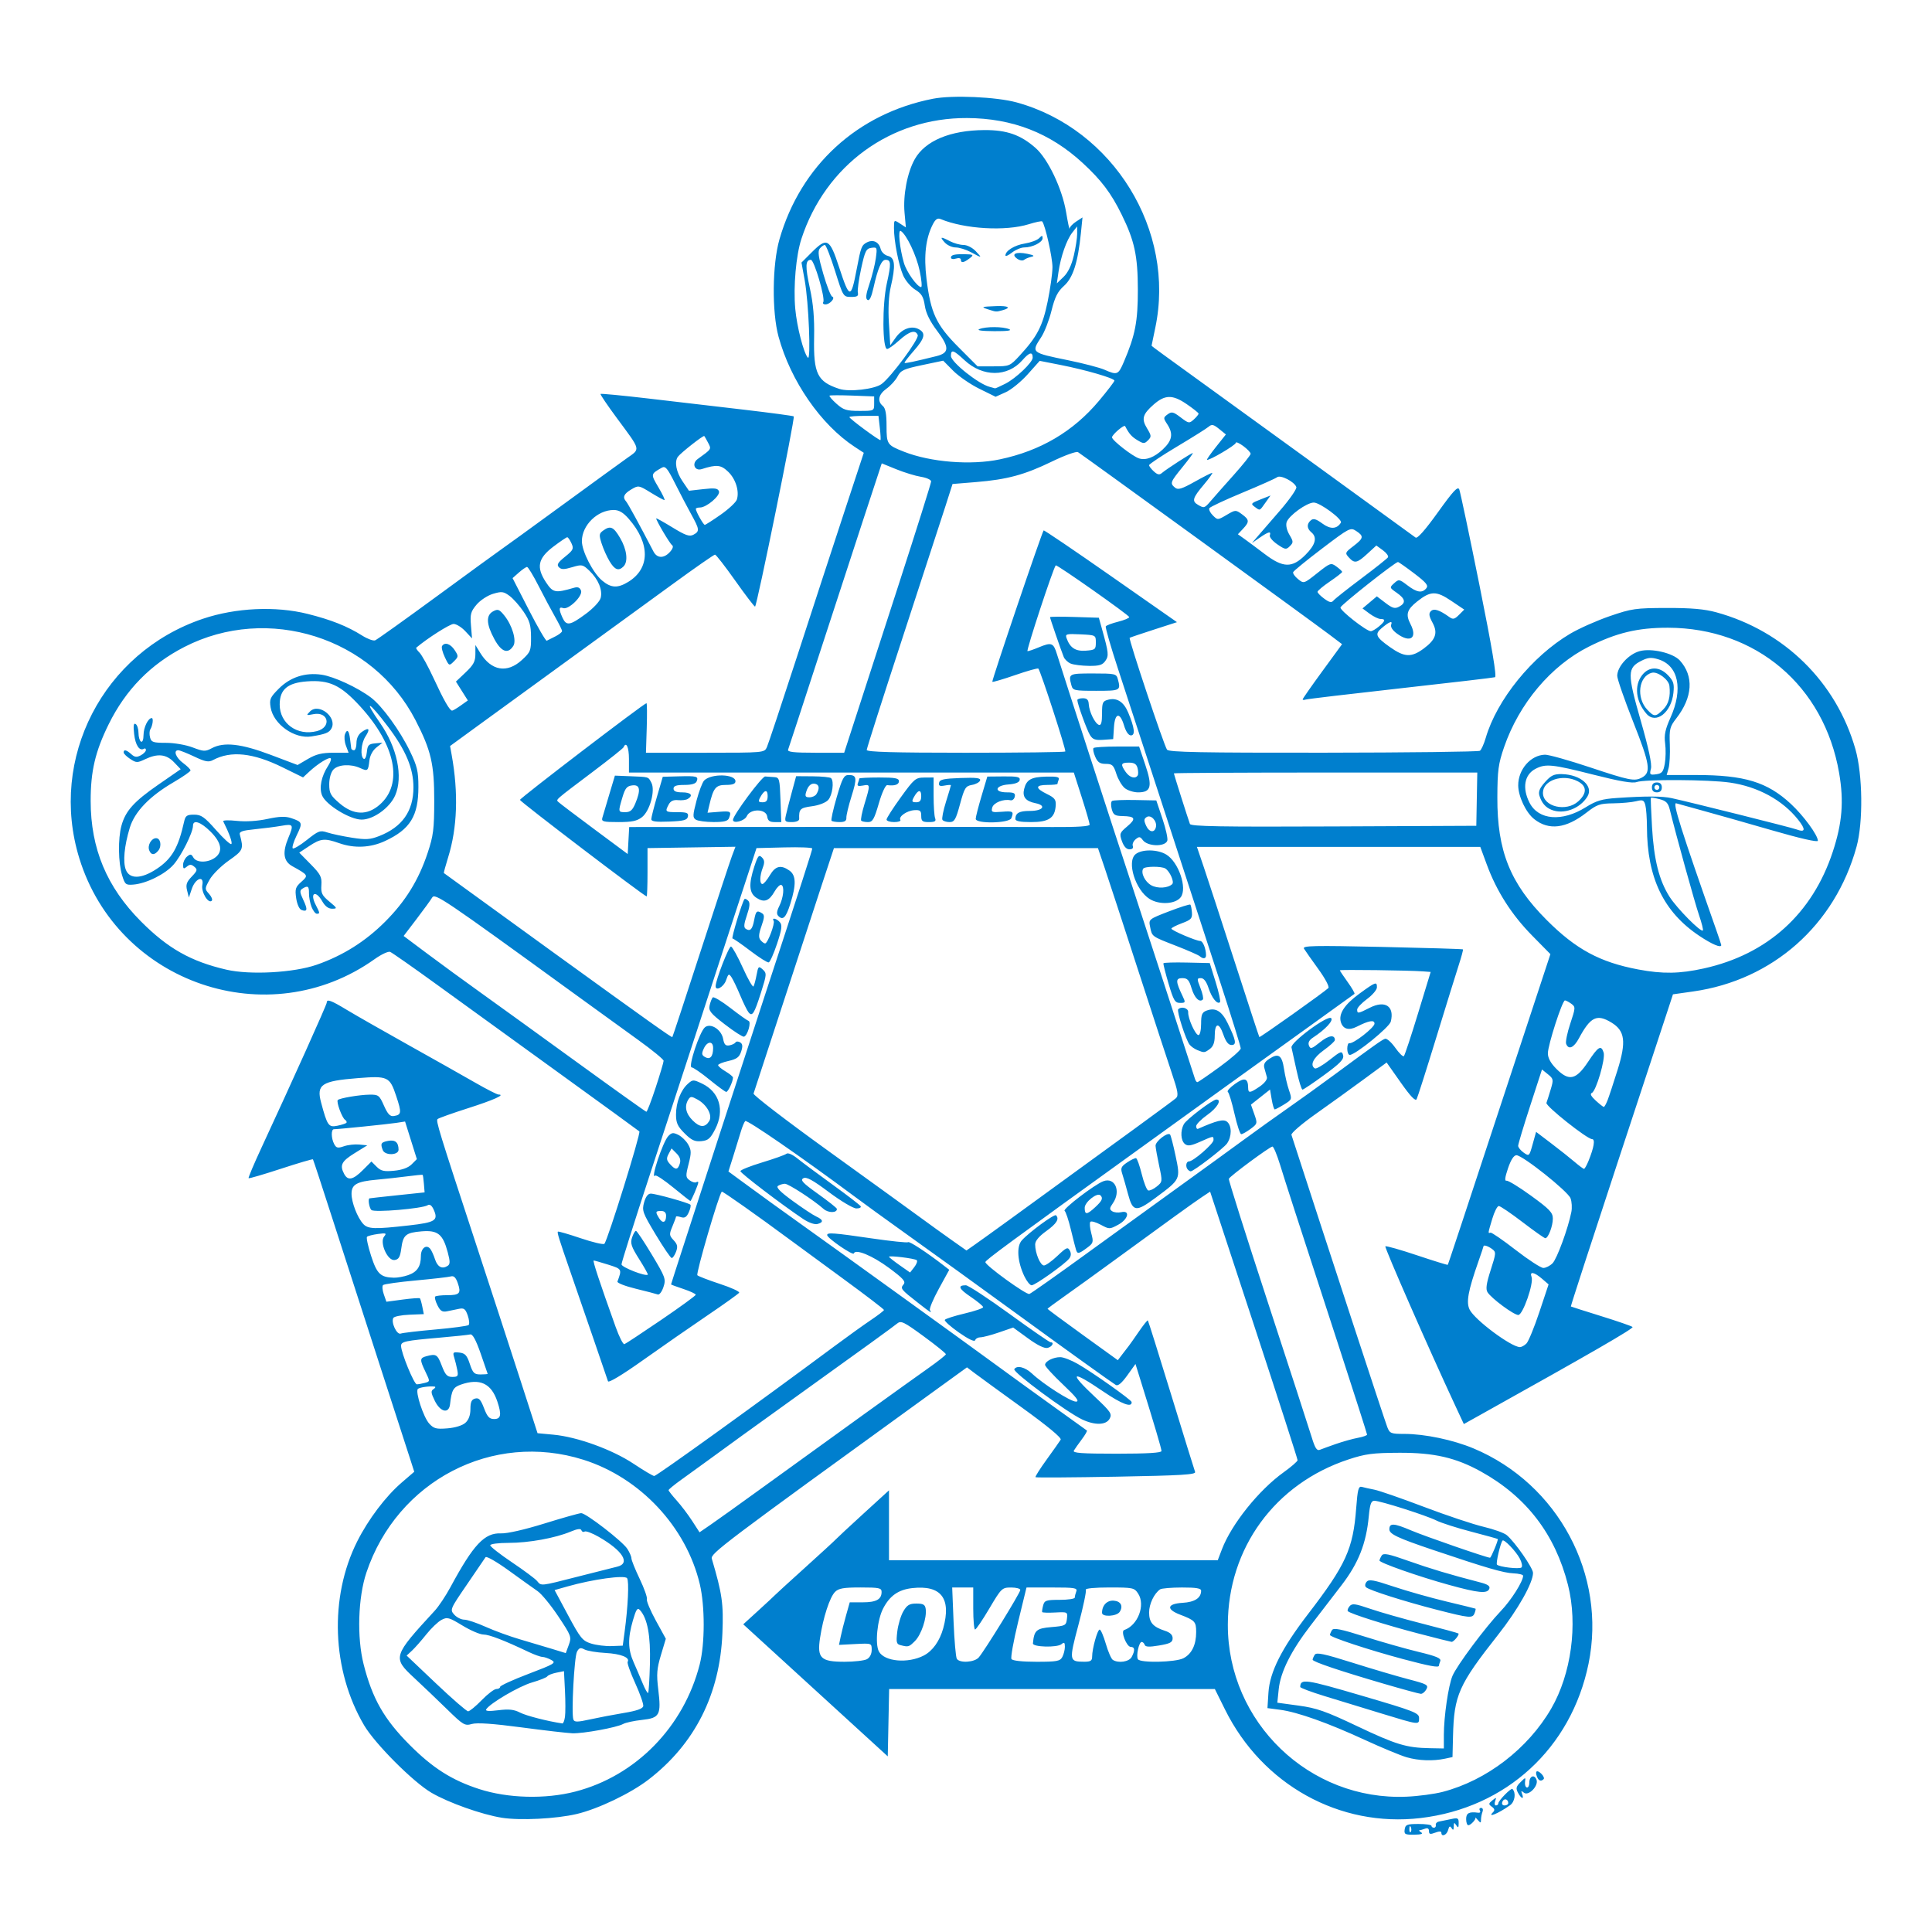 <?xml version="1.0" encoding="UTF-8" standalone="no"?>
<!-- Created with Inkscape (http://www.inkscape.org/) -->

<svg
   xmlns:dc="http://purl.org/dc/elements/1.1/"
   xmlns:cc="http://creativecommons.org/ns#"
   xmlns:rdf="http://www.w3.org/1999/02/22-rdf-syntax-ns#"
   xmlns:svg="http://www.w3.org/2000/svg"
   xmlns="http://www.w3.org/2000/svg"
   xmlns:sodipodi="http://sodipodi.sourceforge.net/DTD/sodipodi-0.dtd"
   xmlns:inkscape="http://www.inkscape.org/namespaces/inkscape"
   id="svg2"
   version="1.1"
   inkscape:version="0.48.5 r10040"
   width="780"
   height="780"
   sodipodi:docname="rpsls.jpg">
  <defs
     id="defs6" />
  <sodipodi:namedview
     pagecolor="#ffffff"
     bordercolor="#666666"
     borderopacity="1"
     objecttolerance="10"
     gridtolerance="10"
     guidetolerance="10"
     inkscape:pageopacity="0"
     inkscape:pageshadow="2"
     inkscape:window-width="1600"
     inkscape:window-height="876"
     id="namedview4"
     showgrid="false"
     inkscape:zoom="0.85578051"
     inkscape:cx="476.05204"
     inkscape:cy="404.81638"
     inkscape:window-x="0"
     inkscape:window-y="24"
     inkscape:window-maximized="1"
     inkscape:current-layer="svg2" />
  <path
     style="fill:#007fce;fill-opacity:1"
     d="m 567.109,738.587 c 0.275,-1.931 0.927,-2.19 5.561,-2.201 2.888,-0.007 5.25,0.33 5.25,0.75 0,0.42 0.45,0.763 1,0.763 0.55,0 0.887,-0.503 0.75,-1.117 -0.138,-0.614 0.482,-1.241 1.376,-1.393 0.894,-0.152 3.032,-0.585 4.75,-0.962 2.803,-0.616 3.122,-0.447 3.108,1.643 -0.012,1.871 -0.206,2.034 -0.985,0.829 -0.804,-1.244 -0.975,-1.159 -1,0.5 -0.023,1.48 -0.251,1.653 -0.877,0.665 -0.643,-1.015 -0.977,-0.835 -1.391,0.75 -0.543,2.076 -2.732,2.965 -2.732,1.109 0,-0.627 -0.893,-0.636 -2.5,-0.025 -2.014,0.766 -2.5,0.643 -2.5,-0.632 0,-1.032 -0.55,-1.371 -1.582,-0.975 -0.87,0.334 -1.883,0.614 -2.25,0.622 -0.367,0.008 -0.054,0.405 0.697,0.881 0.9,0.57 -0.058,0.885 -2.811,0.923 -3.739,0.052 -4.144,-0.172 -3.866,-2.131 z m 2.495,-0.876 c -0.319,-0.798 -0.556,-0.561 -0.604,0.604 -0.043,1.054 0.193,1.645 0.525,1.312 0.332,-0.332 0.368,-1.195 0.079,-1.917 z m 22.317,-3.312 c 0,-2.418 1.204,-3.052 4.85,-2.552 0.743,0.102 1.054,-0.295 0.691,-0.882 -0.363,-0.587 -0.135,-1.067 0.507,-1.067 0.652,0 0.899,0.697 0.559,1.582 -0.334,0.87 -0.607,2.306 -0.607,3.191 0,1.396 -0.166,1.417 -1.25,0.156 -0.688,-0.799 -1.141,-1.264 -1.009,-1.033 0.376,0.655 -1.883,3.104 -2.864,3.104 -0.483,0 -0.877,-1.125 -0.877,-2.5 z m -389.309,-0.528 c -8.03,-1.264 -21.582,-6.078 -28.452,-10.106 -7.378,-4.326 -22.748,-19.731 -27.162,-27.224 -13.051,-22.153 -14.148,-51.665 -2.76,-74.278 4.475,-8.886 11.466,-18.135 17.894,-23.673 l 5.113,-4.405 -1.568,-4.893 c -0.863,-2.691 -6.53,-20.193 -12.594,-38.893 -6.064,-18.7 -14.498,-44.8 -18.742,-58 -4.244,-13.2 -7.84,-24.153 -7.992,-24.341 -0.152,-0.188 -5.982,1.528 -12.956,3.812 -6.974,2.284 -12.837,3.996 -13.029,3.805 -0.191,-0.191 2.15,-5.732 5.202,-12.312 12.527,-27.003 26.356,-57.736 26.356,-58.572 0,-1.575 1.658,-0.975 8.148,2.948 3.494,2.112 14.677,8.49 24.852,14.175 10.175,5.684 22.277,12.506 26.893,15.16 4.616,2.654 8.869,4.825 9.45,4.825 2.964,0 -1.992,2.22 -12.344,5.528 -6.325,2.022 -11.83,3.983 -12.234,4.358 -0.768,0.714 0.199,3.855 16.198,52.614 5.414,16.5 13.06,39.95 16.991,52.11 l 7.147,22.11 6.435,0.601 c 9.641,0.9 23.761,6.025 32.336,11.735 4.083,2.719 7.836,4.944 8.339,4.944 0.98,0 41.699,-29.328 72.799,-52.434 5.231,-3.886 11.857,-8.641 14.724,-10.566 2.867,-1.925 5.225,-3.739 5.239,-4.03 0.014,-0.292 -7.287,-5.877 -16.224,-12.412 -8.938,-6.535 -18.5,-13.547 -21.25,-15.582 -13.393,-9.914 -27.753,-20.055 -28.011,-19.781 -1.236,1.306 -10.53,33.148 -9.856,33.764 0.477,0.436 4.582,2.012 9.124,3.501 4.541,1.49 8.025,3.084 7.741,3.543 -0.284,0.459 -6.024,4.566 -12.757,9.126 -6.733,4.56 -18.443,12.695 -26.024,18.078 -8.451,6.001 -13.935,9.304 -14.176,8.54 -0.419,-1.33 -9.579,-27.994 -15.028,-43.747 -4.848,-14.014 -5.557,-16.29 -5.19,-16.657 0.183,-0.183 4.324,1.016 9.201,2.665 4.878,1.649 9.181,2.659 9.562,2.245 1.347,-1.463 14.818,-44.747 14.121,-45.371 -0.389,-0.348 -14.883,-10.882 -32.208,-23.408 -17.325,-12.526 -39.496,-28.574 -49.27,-35.663 -9.773,-7.089 -18.392,-13.128 -19.151,-13.419 -0.76,-0.292 -3.563,1.024 -6.23,2.923 -42.948,30.59 -103.65,9.872 -119.244,-40.7 -12.442,-40.349 9.633,-83.132 49.895,-96.698 13.237,-4.46 29.357,-5.21 42.301,-1.967 9.498,2.379 15.993,4.964 22.042,8.773 2.114,1.331 4.451,2.186 5.193,1.901 0.742,-0.285 11.973,-8.304 24.957,-17.821 12.984,-9.517 24.597,-17.972 25.807,-18.789 1.21,-0.817 12.1,-8.712 24.2,-17.544 12.1,-8.832 24.119,-17.564 26.71,-19.405 5.5,-3.908 5.767,-2.848 -4.062,-16.142 -3.832,-5.183 -6.808,-9.585 -6.613,-9.784 0.194,-0.198 8.816,0.627 19.159,1.835 10.343,1.207 27.726,3.24 38.628,4.516 10.902,1.276 20.001,2.5 20.221,2.719 0.583,0.583 -14.924,76.791 -15.626,76.791 -0.326,0 -3.929,-4.716 -8.005,-10.481 -4.077,-5.764 -7.749,-10.489 -8.161,-10.5 -0.412,-0.011 -8,5.268 -16.863,11.731 -18.29,13.336 -51.581,37.545 -60.044,43.662 -3.111,2.248 -11.146,8.09 -17.857,12.982 l -12.202,8.894 0.651,3.606 c 2.77,15.342 2.285,29.397 -1.424,41.314 -1.062,3.413 -1.837,6.279 -1.722,6.37 0.469,0.367 28.362,20.59 45.21,32.776 38.053,27.525 46.761,33.717 47.025,33.436 0.15,-0.16 5.306,-15.816 11.456,-34.791 6.151,-18.975 11.821,-36.198 12.602,-38.273 l 1.419,-3.773 -17.751,0.273 -17.751,0.273 0,9.751 c 0,5.363 -0.155,9.75 -0.345,9.75 -0.898,-0.002 -51.155,-38.281 -51.155,-38.963 0,-0.719 50.132,-39.035 51.08,-39.04 0.231,-10e-4 0.278,4.499 0.104,10 l -0.316,10.002 23.906,0 c 23.823,0 23.909,-0.008 24.922,-2.25 0.559,-1.238 6.061,-17.775 12.226,-36.75 6.165,-18.975 14.738,-45.209 19.05,-58.297 l 7.84,-23.797 -3.655,-2.391 c -13.67,-8.941 -25.889,-26.623 -30.764,-44.515 -2.719,-9.982 -2.534,-29.193 0.38,-39.299 8.587,-29.782 31.512,-50.771 61.971,-56.736 7.847,-1.537 25.595,-0.759 33.757,1.479 39.069,10.713 64.306,51.761 55.983,91.056 -0.816,3.85 -1.483,7.074 -1.483,7.165 0,0.091 2.138,1.712 4.75,3.602 30.273,21.907 101.001,73.201 101.836,73.855 0.706,0.553 3.854,-3.007 8.995,-10.171 6.31,-8.794 8.058,-10.661 8.648,-9.236 0.406,0.982 4.072,18.356 8.144,38.61 5.064,25.184 7.045,36.938 6.266,37.184 -0.626,0.198 -17.789,2.213 -38.139,4.478 -20.35,2.265 -37.562,4.306 -38.25,4.535 -0.688,0.229 -1.25,0.195 -1.25,-0.075 0,-0.27 3.579,-5.393 7.954,-11.383 l 7.954,-10.891 -5.204,-3.938 c -7.005,-5.301 -99.881,-72.7 -101.421,-73.6 -0.669,-0.391 -5.394,1.316 -10.5,3.794 -11.074,5.374 -18.079,7.267 -30.713,8.301 l -9.43,0.771 -2.876,9 c -1.582,4.95 -9.376,28.857 -17.32,53.126 -7.944,24.269 -14.444,44.632 -14.444,45.25 0,0.813 11.012,1.124 39.833,1.124 21.908,0 40.057,-0.224 40.331,-0.497 0.451,-0.451 -9.912,-32.358 -10.874,-33.478 -0.224,-0.262 -4.42,0.913 -9.322,2.61 -4.903,1.697 -9.074,2.926 -9.268,2.732 -0.341,-0.341 20.04,-60.438 20.73,-61.128 0.186,-0.186 12.373,8.073 27.081,18.353 l 26.743,18.692 -9.377,3.028 c -5.157,1.666 -9.531,3.144 -9.719,3.284 -0.539,0.403 13.944,43.756 15.092,45.174 0.812,1.003 14.084,1.257 63.148,1.208 34.166,-0.034 62.588,-0.38 63.16,-0.77 0.572,-0.389 1.63,-2.733 2.352,-5.208 4.49,-15.393 18.728,-32.955 34.09,-42.05 3.575,-2.116 10.775,-5.316 16,-7.11 8.861,-3.042 10.408,-3.264 23,-3.291 9.92,-0.022 15.224,0.443 20,1.751 27.438,7.516 48.448,28.186 56.164,55.256 2.945,10.331 3.166,29.533 0.455,39.386 -8.701,31.614 -33.826,53.874 -65.95,58.431 l -8.169,1.159 -1.628,4.984 c -0.896,2.741 -10.221,31.059 -20.723,62.928 -10.502,31.869 -18.994,58.019 -18.872,58.11 0.123,0.091 5.623,1.843 12.223,3.894 6.6,2.05 12.31,4.026 12.689,4.39 0.575,0.553 -16.969,10.681 -61.364,35.426 l -6.752,3.764 -3.619,-7.764 c -10.43,-22.378 -28.492,-63.56 -28.064,-63.988 0.27,-0.27 5.999,1.351 12.731,3.603 6.731,2.252 12.336,3.988 12.454,3.858 0.199,-0.219 4.407,-12.942 31.372,-94.833 l 10.074,-30.597 -7.368,-7.488 c -8.272,-8.408 -14.31,-17.852 -18.271,-28.58 l -2.672,-7.238 -57.201,0 -57.201,0 2.802,8.25 c 1.541,4.537 7.159,21.75 12.484,38.25 5.325,16.5 9.788,30.13 9.917,30.29 0.232,0.286 26.158,-18.128 27.869,-19.794 0.501,-0.488 -1.246,-3.794 -4.057,-7.677 -2.716,-3.751 -5.32,-7.454 -5.788,-8.229 -0.729,-1.207 3.802,-1.307 31.526,-0.697 17.807,0.392 32.5,0.835 32.651,0.986 0.15,0.151 -0.591,2.939 -1.649,6.197 -1.057,3.258 -5.164,16.499 -9.126,29.424 -3.962,12.925 -7.528,24.113 -7.923,24.862 -0.495,0.937 -2.497,-1.161 -6.416,-6.722 l -5.697,-8.084 -9.201,6.772 c -5.061,3.725 -13.796,10.02 -19.413,13.99 -5.616,3.97 -10.032,7.772 -9.813,8.45 14.007,43.249 37.584,115.134 38.694,117.982 0.999,2.56 1.473,2.75 6.863,2.75 8.274,0 19.74,2.408 28.011,5.883 34.149,14.348 53.731,51.045 46.375,86.909 -6.993,34.095 -33.256,58.221 -67.816,62.297 -32.689,3.855 -63.886,-13.451 -78.931,-43.787 l -4.118,-8.303 -65.749,0 -65.749,0 -0.278,13.593 -0.278,13.593 -29.172,-26.657 -29.172,-26.657 6.172,-5.626 c 3.394,-3.094 6.397,-5.886 6.672,-6.204 0.275,-0.318 5.675,-5.25 12,-10.96 6.325,-5.71 11.95,-10.877 12.5,-11.482 0.55,-0.605 5.612,-5.313 11.25,-10.461 l 10.25,-9.36 0,14.11 0,14.11 66.364,0 66.364,0 1.693,-4.434 c 3.879,-10.156 14.88,-23.88 24.903,-31.066 3.069,-2.2 5.601,-4.396 5.627,-4.879 0.026,-0.484 -7.907,-25.077 -17.629,-54.653 l -17.677,-53.774 -3.254,2.153 c -3.202,2.118 -15.221,10.795 -36.893,26.633 -6.05,4.421 -14.262,10.341 -18.25,13.154 -3.987,2.813 -7.25,5.228 -7.25,5.366 0,0.138 6.386,4.862 14.192,10.497 l 14.192,10.246 1.808,-2.372 c 0.994,-1.305 2.164,-2.822 2.599,-3.372 0.435,-0.55 2.279,-3.169 4.097,-5.82 1.818,-2.651 3.447,-4.676 3.62,-4.5 0.173,0.176 4.42,13.712 9.438,30.079 5.018,16.367 9.354,30.359 9.636,31.093 0.418,1.088 -5.441,1.442 -31.773,1.92 -17.756,0.322 -32.455,0.415 -32.663,0.207 -0.208,-0.208 1.837,-3.439 4.545,-7.179 2.708,-3.74 5.238,-7.324 5.623,-7.965 0.444,-0.739 -5.241,-5.455 -15.557,-12.905 -8.941,-6.457 -17.61,-12.766 -19.265,-14.02 l -3.009,-2.28 -14.491,10.492 c -84.643,61.286 -89.146,64.683 -88.521,66.799 4.188,14.19 4.751,18.141 4.275,30.001 -0.991,24.665 -11.127,44.751 -29.855,59.162 -7.229,5.563 -20.34,11.839 -28.985,13.875 -8.272,1.948 -22.821,2.676 -30.214,1.512 z m 29.64,-10.561 c 24.464,-6.325 43.813,-26.108 50.249,-51.378 2.122,-8.33 2.134,-23.485 0.026,-32.38 -5.473,-23.099 -24.064,-42.972 -46.967,-50.207 -36.684,-11.589 -75.184,8.424 -87.636,45.554 -3.367,10.041 -3.865,26.156 -1.14,36.93 3.526,13.945 8.261,22.248 18.608,32.632 9.304,9.338 17.04,14.251 28.065,17.824 11.592,3.758 26.682,4.156 38.795,1.025 z M 210.494,697.385 c -11.459,-1.521 -17.912,-1.963 -19.98,-1.37 -2.866,0.822 -3.487,0.453 -10.074,-5.985 -3.861,-3.774 -9.867,-9.505 -13.347,-12.736 -8.674,-8.055 -8.486,-8.656 8.442,-27.025 1.587,-1.722 4.433,-5.997 6.324,-9.5 9.313,-17.247 13.757,-21.978 20.392,-21.705 2.51,0.103 9.511,-1.488 17.588,-3.996 7.381,-2.292 14.045,-4.168 14.809,-4.168 1.961,0 16.588,11.308 18.601,14.38 0.919,1.402 1.671,3.141 1.671,3.863 0,0.722 1.502,4.451 3.337,8.285 1.835,3.834 3.147,7.538 2.914,8.23 -0.233,0.692 1.391,4.564 3.609,8.605 l 4.032,7.347 -1.972,6.572 c -1.658,5.528 -1.83,7.736 -1.083,13.895 1.252,10.306 0.606,11.521 -6.534,12.293 -3.193,0.345 -6.633,1.085 -7.646,1.645 -2.601,1.436 -16.125,3.911 -20.496,3.752 -2.014,-0.074 -11.279,-1.144 -20.588,-2.38 z m 17.598,-4.236 c 0.22,-1.512 0.219,-6.283 -9.6e-4,-10.602 l -0.401,-7.852 -3.086,0.617 c -1.697,0.339 -3.333,1.001 -3.636,1.47 -0.302,0.469 -3.08,1.583 -6.172,2.476 -5.212,1.505 -17.003,8.417 -18.505,10.848 -0.45,0.727 1.089,0.841 4.915,0.363 4.261,-0.532 6.317,-0.309 8.754,0.951 2.482,1.284 11.154,3.508 17.096,4.385 0.35,0.052 0.816,-1.144 1.036,-2.656 z m 23.822,-1.588 c 5.178,-0.861 7.584,-1.712 7.785,-2.753 0.16,-0.829 -1.305,-5.008 -3.255,-9.287 -1.95,-4.279 -3.32,-8.143 -3.046,-8.588 1.069,-1.73 -2.707,-3.246 -8.926,-3.585 -3.579,-0.195 -7.398,-0.832 -8.487,-1.415 -1.604,-0.858 -2.182,-0.684 -3.038,0.915 -1.108,2.071 -2.333,25.09 -1.456,27.374 0.419,1.092 1.584,1.084 6.718,-0.047 3.416,-0.753 9.584,-1.929 13.705,-2.614 z m -57.442,-5.162 c 2.405,-2.475 5.065,-4.5 5.911,-4.5 0.846,0 1.537,-0.395 1.537,-0.878 0,-0.483 5.157,-2.839 11.46,-5.236 10.5,-3.993 11.275,-4.461 9.25,-5.586 -1.216,-0.676 -2.856,-1.244 -3.645,-1.264 -0.789,-0.019 -3.264,-0.906 -5.5,-1.97 -9.926,-4.723 -15.996,-7.065 -18.309,-7.065 -1.372,0 -5.179,-1.631 -8.46,-3.624 -5.482,-3.33 -6.171,-3.514 -8.508,-2.263 -1.399,0.749 -4.158,3.392 -6.131,5.874 -1.974,2.482 -4.559,5.413 -5.744,6.513 l -2.156,2 11.856,11.25 c 6.521,6.188 12.353,11.25 12.961,11.25 0.608,0 3.073,-2.025 5.479,-4.5 z m 67.924,-14.671 c 0.303,-11.389 -0.99,-18.341 -4.033,-21.69 -1.008,-1.11 -1.533,-0.343 -2.84,4.154 -2.103,7.235 -2.024,11.709 0.301,16.93 1.047,2.352 2.693,6.194 3.656,8.537 0.964,2.343 1.946,4.066 2.183,3.829 0.237,-0.237 0.567,-5.529 0.732,-11.76 z m -36.987,-19.148 c -3,-4.5 -6.759,-9.081 -8.353,-10.181 -1.595,-1.1 -6.839,-4.852 -11.654,-8.339 -4.815,-3.486 -9.03,-5.908 -9.368,-5.381 -0.338,0.527 -3.73,5.507 -7.539,11.067 -6.786,9.906 -6.888,10.149 -5.095,12.131 1.006,1.112 2.823,2.022 4.036,2.022 1.214,0 5.081,1.295 8.595,2.878 3.514,1.583 9.763,3.864 13.888,5.068 4.125,1.204 9.975,2.948 13,3.875 l 5.5,1.686 1.221,-3.322 c 1.173,-3.189 1.004,-3.648 -4.232,-11.503 z m 26.752,6.319 c 1.389,-10.305 1.862,-20.497 1.01,-21.735 -0.934,-1.357 -13.812,0.417 -24.009,3.306 l -5.258,1.49 5.456,10.185 c 4.94,9.221 5.815,10.299 9.258,11.388 2.091,0.662 5.827,1.127 8.302,1.035 l 4.5,-0.168 0.741,-5.5 z M 233.256,636.533 c 7.24,-1.851 14.402,-3.66 15.914,-4.019 5.486,-1.302 2.296,-6.453 -7.47,-12.06 -2.596,-1.491 -5.145,-2.447 -5.665,-2.126 -0.519,0.321 -1.111,0.084 -1.314,-0.526 -0.253,-0.758 -1.625,-0.583 -4.335,0.554 -6.203,2.602 -16.896,4.543 -25.031,4.543 -4.159,0 -7.435,0.429 -7.435,0.974 0,0.536 3.947,3.628 8.771,6.872 4.824,3.244 9.379,6.63 10.122,7.526 1.75,2.109 1.15,2.172 16.442,-1.738 z m 349.164,86.904 c 17.73,-4.605 34.456,-17.437 43.851,-33.644 8.081,-13.941 10.799,-33.955 6.772,-49.879 -5.182,-20.493 -16.8,-35.641 -35.123,-45.798 -10.151,-5.627 -18.953,-7.652 -33,-7.592 -10.723,0.046 -13.638,0.428 -20.5,2.688 -29.663,9.769 -48.662,35.791 -48.712,66.718 -0.063,39.403 32.957,71.154 72.212,69.436 4.675,-0.205 11.2,-1.073 14.5,-1.93 z m -14.5,-13.974 c -2.475,-0.715 -10.125,-3.89 -17,-7.056 -14.928,-6.873 -27.044,-11.181 -34.069,-12.113 l -5.145,-0.683 0.397,-6.24 c 0.532,-8.349 5.311,-17.827 16.023,-31.775 15.262,-19.871 18.161,-26.252 19.403,-42.707 0.576,-7.623 0.933,-8.966 2.287,-8.589 0.883,0.246 3.18,0.756 5.105,1.135 1.925,0.378 10.925,3.503 20,6.943 9.075,3.441 19.875,7.049 24,8.02 4.125,0.97 8.356,2.492 9.403,3.381 3.355,2.851 10.597,13.272 10.597,15.249 0,4.013 -6.066,14.771 -14.022,24.868 -16.066,20.391 -17.873,24.456 -18.282,41.138 l -0.204,8.343 -2.996,0.641 c -4.866,1.041 -10.688,0.831 -15.496,-0.558 z m 15,-8.992 c 0,-7.42 1.817,-19.89 3.476,-23.862 1.747,-4.181 13.319,-19.704 19.539,-26.211 4.23,-4.425 8.985,-11.957 8.985,-14.233 0,-0.447 -1.766,-0.883 -3.924,-0.968 -3.975,-0.157 -10.88,-2.169 -32.576,-9.493 -14.148,-4.776 -17.5,-6.36 -17.5,-8.272 0,-2.627 1.776,-2.54 8.76,0.432 5.623,2.393 30.589,11.034 31.878,11.034 0.457,0 3.454,-7.245 3.125,-7.553 -0.145,-0.135 -4.988,-1.477 -10.763,-2.982 -5.775,-1.505 -12.075,-3.526 -14,-4.49 -4.128,-2.069 -22.691,-7.975 -25.066,-7.975 -1.288,0 -1.773,1.356 -2.237,6.25 -1.044,11.038 -4.159,18.927 -10.984,27.82 -3.418,4.454 -9.043,11.772 -12.5,16.264 -7.915,10.283 -12.164,18.778 -12.885,25.762 l -0.56,5.43 8.612,1.174 c 7.29,0.994 10.91,2.265 23.586,8.284 15.718,7.463 19.873,8.727 29.284,8.906 l 5.75,0.11 0,-5.428 z m -25.5,-8.782 c -7.15,-2.184 -17.387,-5.315 -22.75,-6.958 -5.362,-1.643 -9.743,-3.29 -9.735,-3.659 0.079,-3.45 2.008,-3.177 24.826,3.518 21.364,6.269 23.159,6.97 23.159,9.052 0,2.816 0.19,2.84 -15.5,-1.953 z m 1.53,-11.834 c -18.126,-5.299 -29.034,-8.979 -29.015,-9.788 0.01,-0.367 0.394,-1.266 0.857,-1.996 0.671,-1.059 3.76,-0.408 15.235,3.209 7.916,2.496 18.096,5.503 22.622,6.682 7.499,1.955 8.139,2.313 7.215,4.041 -0.558,1.043 -1.561,1.872 -2.229,1.843 -0.668,-0.029 -7.276,-1.825 -14.684,-3.991 z m 7.47,-10.044 c -13.883,-3.708 -29.505,-8.87 -29.485,-9.744 0.01,-0.367 0.383,-1.247 0.832,-1.955 0.639,-1.007 3.522,-0.432 13.235,2.64 6.83,2.161 16.606,4.937 21.724,6.169 7.175,1.727 9.179,2.573 8.75,3.691 -0.306,0.798 -0.557,1.639 -0.557,1.869 0,0.881 -3.881,0.166 -14.5,-2.67 z m 6,-10.375 c -12.829,-3.345 -27.192,-7.895 -28.244,-8.947 -0.297,-0.297 -10e-4,-1.191 0.659,-1.986 1.036,-1.248 2.183,-1.107 8.393,1.026 3.956,1.359 13.493,4.073 21.193,6.029 7.7,1.957 14.177,3.723 14.393,3.925 0.498,0.467 -1.925,3.428 -2.765,3.379 -0.345,-0.02 -6.478,-1.562 -13.627,-3.427 z m 7.607,-9.547 c -13.005,-3.333 -27.175,-7.841 -28.515,-9.071 -0.538,-0.494 -0.45,-1.385 0.218,-2.19 0.934,-1.125 2.797,-0.797 10.908,1.92 5.38,1.802 14.957,4.51 21.282,6.018 6.325,1.508 11.623,2.81 11.774,2.895 0.15,0.084 -0.01,0.893 -0.357,1.797 -0.83,2.164 -1.904,2.068 -15.31,-1.368 z m 4.893,-10.041 c -12.216,-3.371 -28.007,-8.913 -27.985,-9.821 0.01,-0.345 0.405,-1.243 0.882,-1.996 0.706,-1.115 2.696,-0.719 10.735,2.134 8.897,3.158 16.788,5.519 29.076,8.7 3.056,0.791 4.053,1.493 3.643,2.562 -0.799,2.081 -4.323,1.741 -16.351,-1.579 z m 28.68,-10.583 c -1.532,-2.946 -6.419,-8.035 -6.996,-7.286 -0.895,1.163 -2.744,9.194 -2.235,9.703 0.972,0.972 8.987,1.902 9.886,1.148 0.459,-0.385 0.165,-1.99 -0.655,-3.566 z m -263.614,40.6 c 1.182,-0.633 1.935,-2.091 1.936,-3.75 0,-2.713 -0.001,-2.715 -6.599,-2.375 l -6.601,0.34 0.69,-3.34 c 0.379,-1.837 1.356,-5.702 2.17,-8.59 l 1.481,-5.25 5.229,0 c 5.477,0 7.629,-1.185 7.629,-4.2 0,-1.592 -0.982,-1.8 -8.5,-1.8 -6.852,0 -8.849,0.349 -10.3,1.8 -2.127,2.127 -4.803,10.348 -6.048,18.581 -1.236,8.172 0.256,9.619 9.914,9.619 3.886,0 7.936,-0.466 9,-1.035 z m 22.96,-1.478 c 3.563,-1.842 6.435,-5.86 7.855,-10.986 3.358,-12.123 -0.842,-17.554 -12.555,-16.233 -5.539,0.624 -9.033,3.082 -11.708,8.237 -2.371,4.569 -3.328,14.3 -1.705,17.333 2.19,4.092 11.713,4.959 18.113,1.649 z m -9.404,-4.2 c -1.628,-0.418 -1.799,-1.147 -1.286,-5.481 0.326,-2.749 1.421,-6.418 2.434,-8.152 1.502,-2.571 2.478,-3.153 5.286,-3.153 2.773,0 3.504,0.423 3.753,2.173 0.507,3.56 -1.779,10.388 -4.333,12.942 -2.444,2.444 -2.632,2.498 -5.854,1.671 z m 31.601,4.964 c 2.361,-2.696 16.777,-26.104 16.777,-27.242 0,-0.554 -1.688,-1 -3.75,-0.991 -3.639,0.016 -3.898,0.267 -8.75,8.474 -2.75,4.652 -5.338,8.469 -5.75,8.484 -0.412,0.015 -0.75,-3.799 -0.75,-8.474 l 0,-8.5 -4.25,-10e-4 -4.25,-0.001 0.558,13.787 c 0.307,7.583 0.896,14.333 1.309,15.001 1.134,1.835 7.096,1.474 8.856,-0.535 z m 33.742,-0.184 c 0.569,-1.064 1.035,-2.919 1.035,-4.122 0,-1.747 -0.278,-1.957 -1.38,-1.043 -1.745,1.449 -11.657,1.183 -11.521,-0.309 0.484,-5.298 1.369,-6.082 7.44,-6.591 5.659,-0.475 5.976,-0.643 6.284,-3.328 0.321,-2.804 0.281,-2.826 -4.74,-2.559 -2.785,0.148 -5.15,0.07 -5.256,-0.172 -0.106,-0.242 0.073,-1.453 0.396,-2.691 0.529,-2.023 1.204,-2.25 6.682,-2.25 3.352,0 6.094,-0.413 6.094,-0.918 0,-0.505 0.273,-1.63 0.607,-2.5 0.53,-1.38 -0.714,-1.581 -9.75,-1.572 l -10.357,0.01 -3.376,13.883 c -1.857,7.635 -3.067,14.381 -2.691,14.99 0.422,0.683 4.289,1.108 10.09,1.108 8.276,0 9.53,-0.232 10.441,-1.934 z m 12.035,-0.123 c 0,-3.226 2.149,-10.943 3.048,-10.943 0.446,0 1.562,2.587 2.481,5.75 0.919,3.163 2.188,6.081 2.821,6.485 2.271,1.45 6.566,0.791 7.615,-1.169 1.423,-2.66 1.296,-4.066 -0.367,-4.066 -1.672,0 -4.158,-6.313 -2.679,-6.806 5.532,-1.844 8.695,-10.083 5.652,-14.727 -1.541,-2.352 -2.087,-2.467 -11.652,-2.467 -5.784,0 -9.797,0.386 -9.473,0.911 0.31,0.501 -1.026,6.88 -2.968,14.174 -3.855,14.481 -3.796,14.871 2.273,14.899 2.618,0.012 3.25,-0.384 3.25,-2.042 z m 4,-17.701 c 0,-3.034 2.015,-5.121 4.743,-4.911 2.841,0.218 3.886,2.189 2.391,4.51 -1.196,1.856 -7.134,2.19 -7.134,0.401 z m 32.855,18.333 c 3.366,-1.741 5.145,-5.393 5.145,-10.563 0,-4.22 -0.481,-4.741 -6.5,-7.04 -5.727,-2.188 -5.263,-4.397 1,-4.765 4.936,-0.29 7.5,-1.964 7.5,-4.898 0,-0.967 -2.023,-1.305 -7.75,-1.294 -4.263,0.008 -8.226,0.346 -8.808,0.75 -2.429,1.687 -4.442,5.917 -4.442,9.335 0,4.03 1.561,5.834 6.402,7.399 2.098,0.678 3.098,1.647 3.098,3.001 0,1.642 -0.974,2.165 -5.442,2.923 -3.983,0.675 -5.547,0.608 -5.833,-0.25 -0.215,-0.645 -0.768,-1.173 -1.228,-1.173 -1.1,0 -2.326,5.658 -1.511,6.976 0.968,1.567 15.164,1.257 18.37,-0.401 z m -169.855,-68.965 c 27.597,-19.992 59.092,-42.672 66.706,-48.035 3.963,-2.792 7.226,-5.37 7.25,-5.731 0.024,-0.36 -4.007,-3.618 -8.958,-7.238 -8.109,-5.93 -9.176,-6.44 -10.75,-5.14 -1.723,1.422 -11.853,8.754 -44.248,32.026 -16.601,11.926 -21.878,15.742 -32,23.143 -3.025,2.212 -7.862,5.712 -10.75,7.778 -2.888,2.066 -5.25,4.002 -5.25,4.301 0,0.299 1.469,2.173 3.264,4.165 1.795,1.992 4.608,5.698 6.25,8.237 l 2.986,4.615 4.5,-3.084 c 2.475,-1.696 11.925,-8.462 21,-15.037 z m 161,-14.692 c 0,-0.955 -2.81,-10.441 -8.675,-29.281 l -1.825,-5.863 -3.32,4.623 c -2.218,3.088 -3.748,4.371 -4.61,3.863 -1.435,-0.846 -22.168,-15.737 -37.876,-27.202 -14.257,-10.406 -38.331,-27.794 -50.195,-36.254 -5.5,-3.922 -13.29,-9.578 -17.311,-12.57 -21.539,-16.025 -43.582,-31.236 -44.246,-30.534 -0.416,0.44 -1.218,2.374 -1.782,4.299 -0.564,1.925 -1.919,6.326 -3.01,9.78 l -1.985,6.28 5.167,3.799 c 7.643,5.619 16.426,11.972 24.766,17.913 13.94,9.931 65.393,47.065 76.901,55.5 6.325,4.636 17.35,12.622 24.5,17.746 7.15,5.124 13.175,9.454 13.389,9.622 0.214,0.168 -0.718,1.78 -2.071,3.582 -1.353,1.802 -2.792,3.84 -3.198,4.527 -0.579,0.981 3.147,1.25 17.321,1.25 12.278,0 18.059,-0.346 18.059,-1.081 z M 436.883,573.068 c -6.267,-2.957 -28.101,-19.136 -27.386,-20.293 1.033,-1.672 4.335,-0.861 7.122,1.749 4.666,4.371 15.65,11.377 17.791,11.347 1.519,-0.021 0.239,-1.704 -5.239,-6.885 -3.987,-3.771 -7.25,-7.343 -7.25,-7.937 0,-1.463 3.348,-3.155 6.184,-3.127 1.274,0.013 4.452,1.25 7.063,2.75 6.011,3.453 21.633,14.516 21.701,15.37 0.192,2.395 -3.905,0.878 -11.4,-4.222 -13.001,-8.846 -14.279,-8.059 -3.436,2.118 6.422,6.027 7.001,6.883 5.965,8.818 -1.406,2.627 -5.939,2.754 -11.114,0.313 z m -21.849,-32.744 -5.992,-4.36 -5.718,1.967 c -3.145,1.082 -6.51,1.967 -7.478,1.967 -0.968,0 -1.939,0.537 -2.158,1.194 -0.247,0.742 -2.73,-0.442 -6.562,-3.13 -3.39,-2.378 -5.945,-4.678 -5.678,-5.11 0.267,-0.433 3.858,-1.581 7.979,-2.553 4.121,-0.972 7.493,-2.122 7.493,-2.557 0,-0.435 -2.248,-2.304 -4.996,-4.155 -4.854,-3.269 -5.453,-4.689 -1.976,-4.689 0.932,0 8.824,5.175 17.537,11.5 8.713,6.325 16.2,11.5 16.638,11.5 1.629,0 0.727,1.785 -1.151,2.276 -1.27,0.332 -4.03,-1.006 -7.939,-3.85 z m -44.356,-14.299 c -7.029,-5.501 -7.269,-5.806 -5.888,-7.47 0.972,-1.171 -0.084,-2.368 -5.863,-6.652 -6.742,-4.998 -13.571,-7.813 -14.221,-5.861 -0.328,0.985 -10.707,-6.15 -10.756,-7.394 -0.044,-1.128 2.501,-0.941 17.985,1.322 7.796,1.139 14.418,1.828 14.716,1.531 0.48,-0.48 7.454,4.086 14.179,9.284 l 2.409,1.862 -4.201,7.654 c -2.31,4.21 -3.93,8.091 -3.6,8.626 0.891,1.441 0.432,1.161 -4.76,-2.902 z m -0.562,-17.248 c -0.793,-0.707 -11.196,-1.996 -11.196,-1.387 0,0.219 1.913,1.739 4.25,3.379 l 4.25,2.981 1.696,-2.176 c 0.933,-1.197 1.383,-2.456 1,-2.797 z m -45.878,-16.656 c -8.62,-5.768 -25.318,-18.494 -25.318,-19.297 0,-0.474 3.938,-2.053 8.75,-3.51 4.812,-1.457 9.228,-3.031 9.812,-3.499 0.641,-0.513 2.424,0.249 4.5,1.924 1.891,1.526 8.271,6.272 14.179,10.548 5.908,4.276 10.997,8.187 11.309,8.693 0.312,0.505 -0.471,0.909 -1.741,0.897 -1.27,-0.012 -6.24,-2.963 -11.045,-6.558 -6.647,-4.973 -9.126,-6.318 -10.366,-5.624 -1.325,0.742 -0.217,1.92 5.935,6.308 4.161,2.968 7.588,5.685 7.616,6.039 0.134,1.7 -3.465,1.731 -5.355,0.045 -3.978,-3.547 -14.186,-10.188 -15.638,-10.173 -0.801,0.008 -2.042,0.387 -2.757,0.84 -0.921,0.584 0.796,2.355 5.885,6.068 3.952,2.883 8.25,5.728 9.551,6.32 2.869,1.307 3.018,2.353 0.433,3.029 -1.112,0.291 -3.551,-0.578 -5.75,-2.05 z m 215.182,90.824 c 2.75,-0.961 6.688,-2.061 8.75,-2.443 2.062,-0.382 3.75,-0.972 3.75,-1.312 0,-0.339 -5.215,-16.632 -11.588,-36.205 -18.074,-55.508 -21.168,-65.068 -23.567,-72.837 -1.232,-3.987 -2.598,-7.25 -3.037,-7.25 -1.038,0 -17.215,11.96 -17.615,13.023 -0.168,0.447 6.889,22.788 15.684,49.645 8.794,26.857 16.782,51.434 17.749,54.614 1.365,4.487 2.108,5.64 3.316,5.147 0.856,-0.35 3.807,-1.422 6.557,-2.384 z m -351.516,-8.533 c 1.334,-1.207 2.015,-3.084 2.015,-5.552 0,-2.828 0.461,-3.849 1.909,-4.228 1.513,-0.396 2.256,0.411 3.583,3.883 1.339,3.506 2.157,4.383 4.091,4.383 2.761,0 3.075,-1.739 1.279,-7.101 -2.453,-7.325 -7.08,-9.462 -14.718,-6.799 -3.086,1.076 -3.73,2.241 -4.363,7.9 -0.449,4.013 -3.914,3.25 -6.164,-1.358 -1.572,-3.218 -1.655,-4.004 -0.5,-4.735 0.761,-0.482 0.934,-0.933 0.384,-1.003 -2.075,-0.262 -6.027,0.293 -6.711,0.942 -1.141,1.083 2.244,11.434 4.577,13.999 1.843,2.027 2.846,2.288 7.368,1.919 3.163,-0.258 6.032,-1.149 7.25,-2.251 z m -16.365,-16.11 c 2.111,-0.567 2.112,-0.584 0.25,-4.438 -2.391,-4.948 -2.351,-5.603 0.381,-6.336 3.923,-1.051 4.441,-0.728 6.197,3.87 1.411,3.695 2.171,4.5 4.249,4.5 2.22,0 2.467,-0.337 2.011,-2.75 -0.286,-1.512 -0.849,-3.798 -1.251,-5.08 -0.659,-2.102 -0.456,-2.297 2.079,-2 2.311,0.271 3.061,1.085 4.221,4.58 1.23,3.706 1.784,4.25 4.327,4.25 1.604,0 2.899,-0.113 2.878,-0.25 -0.021,-0.138 -1.3,-3.85 -2.842,-8.25 -1.927,-5.501 -3.243,-7.891 -4.211,-7.65 -0.775,0.192 -6.358,0.78 -12.408,1.306 -13.865,1.205 -15.5,1.554 -15.5,3.307 0,2.749 5.244,15.538 6.366,15.525 0.624,-0.008 2.088,-0.27 3.254,-0.582 z m 444.721,-15.887 c 0.816,-0.816 3.162,-6.521 5.214,-12.679 l 3.731,-11.196 -2.698,-2.321 c -3.14,-2.701 -5.07,-3.022 -4.177,-0.695 0.97,2.528 -3.508,15.375 -5.357,15.369 -1.818,-0.006 -10.89,-6.719 -12.425,-9.195 -0.786,-1.268 -0.462,-3.537 1.274,-8.929 2.232,-6.929 2.253,-7.284 0.522,-8.55 -1.647,-1.205 -3.424,-1.742 -3.424,-1.036 0,0.157 -0.911,2.876 -2.024,6.043 -4.22,12.005 -5.053,16.622 -3.534,19.561 2.157,4.17 16.628,14.948 20.236,15.071 0.648,0.022 1.846,-0.627 2.662,-1.443 z m -349.332,-9.53 c 7.662,-5.218 13.945,-9.789 13.962,-10.157 0.017,-0.368 -2.22,-1.417 -4.97,-2.33 -2.75,-0.913 -5,-1.744 -5,-1.847 0,-0.102 2.191,-6.929 4.87,-15.17 2.679,-8.241 9.022,-27.809 14.097,-43.484 5.075,-15.675 13.208,-40.65 18.074,-55.5 16.012,-48.865 19.959,-61.095 19.959,-61.835 0,-0.402 -5.062,-0.604 -11.25,-0.448 l -11.25,0.283 -8.825,27 c -4.854,14.85 -11.969,36.675 -15.811,48.5 -3.842,11.825 -12.133,37.179 -18.425,56.343 -6.292,19.163 -11.439,35.459 -11.439,36.211 0,1.17 9.783,4.996 10.624,4.156 0.156,-0.156 -1.418,-2.975 -3.498,-6.264 -3.191,-5.047 -3.639,-6.407 -2.87,-8.713 0.501,-1.503 1.211,-2.722 1.577,-2.709 0.367,0.013 3.265,4.359 6.442,9.659 5.469,9.125 5.716,9.816 4.65,13.045 -0.619,1.875 -1.643,3.217 -2.275,2.982 -0.632,-0.236 -4.641,-1.279 -8.909,-2.319 -4.268,-1.04 -7.592,-2.34 -7.387,-2.89 1.869,-5.026 1.844,-5.072 -3.683,-6.815 -2.941,-0.927 -5.594,-1.685 -5.897,-1.685 -0.509,0 2.339,8.622 8.848,26.794 1.437,4.012 3.027,7.156 3.534,6.987 0.506,-0.169 7.19,-4.576 14.852,-9.794 z m -2.195,-34.439 c -5.294,-8.81 -5.612,-9.692 -4.699,-13 0.634,-2.295 1.582,-3.549 2.686,-3.549 1.998,0 15.223,3.69 15.997,4.464 0.29,0.29 0.001,1.684 -0.643,3.097 -0.881,1.934 -1.663,2.413 -3.162,1.937 -1.096,-0.348 -1.992,-0.432 -1.992,-0.187 0,0.245 -0.655,2.012 -1.455,3.927 -1.341,3.21 -1.302,3.646 0.494,5.574 1.554,1.668 1.752,2.607 0.98,4.64 -0.533,1.402 -1.319,2.549 -1.748,2.549 -0.428,0 -3.334,-4.253 -6.457,-9.451 z m 4.187,-7.608 c 0,-1.274 -0.687,-1.941 -2,-1.941 -2.328,0 -2.423,0.35 -0.8,2.949 1.407,2.254 2.8,1.752 2.8,-1.008 z m 2.871,-11.422 c -3.646,-2.985 -6.909,-5.148 -7.25,-4.807 -2.162,2.162 3.028,-13.581 5.252,-15.931 1.374,-1.452 2.01,-1.527 4.097,-0.486 1.358,0.678 3.14,2.428 3.96,3.888 1.285,2.289 1.305,3.377 0.146,7.9 -1.228,4.793 -1.191,5.358 0.438,6.549 0.98,0.717 2.166,1.066 2.635,0.776 0.469,-0.29 0.853,-0.261 0.853,0.064 0,0.863 -2.844,7.532 -3.199,7.5 -0.166,-0.015 -3.284,-2.469 -6.93,-5.454 z m 2.667,-9.637 c 0.459,-1.446 0.037,-2.753 -1.332,-4.122 l -2.004,-2.004 -1.18,2.205 c -0.969,1.811 -0.87,2.548 0.555,4.122 2.23,2.464 3.131,2.418 3.962,-0.201 z m 1.929,-12.217 c -2.836,-2.836 -3.466,-4.217 -3.466,-7.598 0,-4.882 1.915,-9.848 4.784,-12.402 1.969,-1.753 2.22,-1.758 5.713,-0.101 7.081,3.36 9.231,10.816 5.316,18.435 -1.941,3.776 -2.841,4.551 -5.596,4.816 -2.642,0.254 -3.962,-0.362 -6.75,-3.15 z m 9.927,-4.925 c 1.445,-2.296 -0.871,-6.599 -4.692,-8.717 -2.442,-1.354 -2.858,-1.356 -3.71,-0.025 -1.678,2.623 -1.071,5.646 1.686,8.403 2.935,2.935 5.016,3.04 6.717,0.338 z m 0.107,-16.772 c -3.3,-2.697 -6.532,-4.918 -7.181,-4.936 -1.535,-0.043 3.211,-14.397 5.345,-16.169 2.292,-1.902 6.68,0.881 7.365,4.672 0.411,2.272 0.995,2.882 2.503,2.614 1.082,-0.192 2.204,-0.731 2.494,-1.197 0.29,-0.466 1.132,-0.473 1.872,-0.016 1,0.618 1.104,1.567 0.406,3.697 -0.749,2.284 -1.789,3.057 -5.122,3.808 -2.3,0.518 -4.182,1.28 -4.182,1.693 0,0.413 1.35,1.549 3,2.524 1.65,0.975 3,2.096 3,2.491 0,1.597 -2.001,5.845 -2.725,5.786 -0.426,-0.035 -3.475,-2.27 -6.775,-4.967 z m 1.485,-12.719 c 0.021,-3.007 -2.382,-2.867 -3.789,0.22 -0.932,2.045 -0.833,2.634 0.578,3.423 1.998,1.118 3.188,-0.232 3.211,-3.643 z m 4.77,-9.55 c -5.843,-4.505 -6.67,-5.535 -6.179,-7.7 0.312,-1.375 0.879,-2.822 1.261,-3.215 0.382,-0.393 3.558,1.501 7.057,4.209 3.499,2.708 6.823,5.078 7.385,5.265 1.219,0.406 -0.386,5.971 -1.84,6.378 -0.516,0.144 -3.973,-2.077 -7.683,-4.938 z m 9.518,-4.908 c -0.574,-0.711 -2.076,-3.767 -3.339,-6.792 -1.263,-3.025 -2.836,-6.312 -3.498,-7.305 -1.099,-1.651 -1.293,-1.543 -2.267,1.25 -0.919,2.636 -4.169,4.436 -4.169,2.309 0,-2.469 5.377,-16.294 6.227,-16.011 0.566,0.189 2.718,4.08 4.782,8.648 2.064,4.568 3.99,7.92 4.281,7.45 0.291,-0.47 0.849,-2.56 1.24,-4.644 0.664,-3.54 0.826,-3.684 2.47,-2.197 1.675,1.516 1.642,1.963 -0.681,9.296 -2.724,8.599 -3.53,9.876 -5.046,7.997 z m 0.728,-24.824 c -3.575,-2.725 -6.807,-4.958 -7.181,-4.961 -0.606,-0.006 3.904,-14.858 4.84,-15.94 0.206,-0.238 0.872,0.064 1.479,0.671 0.806,0.806 0.665,2.393 -0.52,5.872 -1.243,3.648 -1.341,4.943 -0.419,5.513 1.8,1.112 2.652,0.188 3.374,-3.658 0.679,-3.618 1.097,-3.962 3.196,-2.629 1.013,0.643 0.962,1.675 -0.255,5.126 -1.143,3.24 -1.242,4.66 -0.397,5.679 0.62,0.747 1.454,1.359 1.854,1.359 1.032,0 4.085,-8.1 3.444,-9.138 -0.904,-1.463 1.267,-0.95 2.557,0.604 0.972,1.171 0.733,2.92 -1.19,8.688 -1.324,3.972 -2.829,7.344 -3.345,7.495 -0.516,0.151 -3.862,-1.956 -7.438,-4.681 z m 11.33,-14.038 c -0.793,-0.793 -0.698,-1.89 0.345,-3.981 1.75,-3.507 2.191,-8.102 0.825,-8.583 -0.55,-0.194 -1.771,1.002 -2.713,2.658 -2.213,3.888 -4.204,4.587 -7.294,2.563 -2.999,-1.965 -3.232,-5.449 -0.853,-12.724 1.406,-4.299 1.839,-4.813 3.041,-3.611 1.075,1.075 1.159,2.04 0.36,4.14 -1.28,3.367 -1.349,6.608 -0.14,6.608 0.496,0 1.831,-1.575 2.966,-3.5 2.253,-3.819 4.458,-4.361 7.91,-1.943 2.704,1.894 2.817,5.66 0.4,13.364 -1.764,5.623 -2.979,6.878 -4.847,5.01 z m -138.462,166.922 c 6.948,-0.616 12.976,-1.426 13.395,-1.799 0.42,-0.374 0.264,-2.111 -0.346,-3.861 -0.92,-2.638 -1.52,-3.097 -3.513,-2.687 -1.322,0.272 -3.496,0.72 -4.83,0.996 -1.933,0.399 -2.725,-0.097 -3.893,-2.44 -0.807,-1.617 -1.215,-3.193 -0.907,-3.501 0.308,-0.308 2.484,-0.56 4.834,-0.56 5.08,0 5.726,-0.744 4.271,-4.918 -0.769,-2.207 -1.588,-3.003 -2.738,-2.664 -0.902,0.266 -7.266,1 -14.141,1.631 -6.875,0.631 -12.843,1.469 -13.263,1.862 -0.42,0.393 -0.291,2.07 0.287,3.726 l 1.05,3.011 6.574,-0.881 c 3.615,-0.484 6.744,-0.71 6.953,-0.501 0.209,0.209 0.65,1.73 0.98,3.382 l 0.6,3.002 -5.819,0.235 c -3.2,0.129 -6.109,0.705 -6.464,1.279 -1.057,1.71 1.375,6.944 2.947,6.341 0.765,-0.294 7.076,-1.038 14.023,-1.654 z m 263.429,-31.036 c 12.364,-8.974 29.357,-21.266 37.763,-27.316 8.405,-6.05 19.593,-14.164 24.861,-18.032 5.268,-3.868 13.37,-9.67 18.004,-12.895 4.634,-3.225 13.184,-9.378 19,-13.673 16.099,-11.89 18.966,-13.923 20.324,-14.415 0.688,-0.249 2.537,1.366 4.108,3.59 1.572,2.224 3.147,3.762 3.5,3.418 0.353,-0.344 2.932,-8.133 5.73,-17.309 l 5.088,-16.683 -3.088,-0.232 c -5.542,-0.417 -33.59,-0.777 -33.589,-0.431 7e-4,0.185 1.427,2.322 3.17,4.748 1.743,2.426 2.98,4.571 2.75,4.766 -0.23,0.195 -9.137,6.608 -19.793,14.252 -10.656,7.644 -25.295,18.173 -32.531,23.398 -7.236,5.225 -21.468,15.492 -31.625,22.816 -56.294,40.588 -65.105,47.065 -65.073,47.837 0.058,1.371 16.494,13.268 17.762,12.856 0.637,-0.207 11.275,-7.719 23.639,-16.693 z m -25.645,9.58 c -2.826,-5.925 -3.265,-12.06 -1.04,-14.527 2.999,-3.327 13.149,-10.775 13.799,-10.125 1.446,1.446 0.268,3.363 -3.91,6.364 -2.97,2.133 -4.5,3.973 -4.5,5.413 0,3.516 2.082,8.48 3.556,8.48 0.748,0 3.193,-1.744 5.434,-3.875 3.615,-3.439 4.178,-3.68 5.003,-2.138 0.616,1.151 0.521,2.252 -0.282,3.263 -1.8,2.268 -13.743,10.75 -15.136,10.75 -0.663,0 -1.978,-1.622 -2.923,-3.604 z m 20.868,-10.646 c -0.229,-0.688 -1.176,-4.4 -2.103,-8.25 -0.927,-3.85 -2.065,-7.245 -2.527,-7.544 -0.981,-0.635 12.013,-10.588 15.605,-11.954 4.729,-1.798 7.271,4.033 3.873,8.884 -1.37,1.956 -1.41,2.477 -0.25,3.232 0.761,0.496 2.396,0.663 3.633,0.372 3.749,-0.882 2.822,2.886 -1.25,5.079 -3.429,1.847 -3.571,1.847 -7.006,-0.003 -1.928,-1.038 -3.817,-1.577 -4.198,-1.196 -0.381,0.381 -0.224,2.446 0.348,4.589 0.977,3.66 0.87,4.023 -1.761,5.968 -3.262,2.412 -3.798,2.513 -4.362,0.821 z m 7.74,-17.29 c 2.787,-2.584 3.244,-3.622 2.099,-4.767 -1.293,-1.293 -6.36,2.709 -6.36,5.023 0,2.932 0.879,2.879 4.26,-0.256 z m 13.255,-5.21 c -0.847,-3.163 -1.919,-6.916 -2.381,-8.341 -0.714,-2.202 -0.414,-2.877 2.001,-4.5 1.562,-1.05 3.182,-1.824 3.599,-1.72 0.417,0.104 1.45,2.997 2.295,6.428 0.845,3.431 2.017,6.398 2.603,6.593 0.586,0.195 2.134,-0.51 3.44,-1.567 2.336,-1.892 2.353,-2.024 1.006,-8.283 -0.752,-3.498 -1.415,-7.167 -1.473,-8.153 -0.104,-1.769 4.812,-5.624 5.848,-4.587 0.294,0.294 1.302,4.189 2.242,8.656 1.996,9.494 2.05,9.38 -8.055,16.877 -7.956,5.902 -9.21,5.744 -11.125,-1.403 z m 24.152,-9.917 c -1.057,-1.057 -0.774,-3.333 0.415,-3.333 1.739,0 9.918,-7.109 9.918,-8.62 0,-1.749 0.126,-1.765 -5.432,0.694 -3.701,1.637 -4.99,1.822 -6.127,0.878 -1.673,-1.389 -1.883,-5.256 -0.431,-7.968 1.033,-1.93 11.643,-9.983 13.153,-9.983 2.327,0 0.319,3.407 -3.663,6.213 -2.475,1.745 -4.5,3.798 -4.5,4.563 0,0.765 0.34,1.241 0.755,1.058 7.628,-3.369 10.315,-4.02 11.734,-2.843 1.951,1.619 1.935,5.959 -0.032,8.767 -1.365,1.948 -13.491,11.243 -14.668,11.243 -0.251,0 -0.756,-0.3 -1.123,-0.667 z m 18.805,-22.583 c -1.021,-4.537 -2.23,-8.508 -2.687,-8.824 -0.457,-0.315 0.847,-1.767 2.898,-3.227 3.856,-2.743 5.269,-2.33 5.303,1.55 0.02,2.283 0.72,2.209 4.687,-0.5 1.901,-1.298 3.125,-2.885 2.891,-3.75 -0.222,-0.825 -0.677,-2.453 -1.009,-3.618 -0.448,-1.569 0.071,-2.561 2.002,-3.826 3.68,-2.411 5.087,-1.432 5.914,4.115 0.396,2.656 1.299,6.514 2.006,8.572 1.265,3.684 1.235,3.774 -1.963,5.75 -1.787,1.104 -3.493,2.008 -3.792,2.008 -0.299,0 -0.849,-1.806 -1.222,-4.013 l -0.678,-4.013 -3.852,3.051 -3.852,3.051 1.354,3.839 c 1.32,3.741 1.281,3.893 -1.517,5.962 -1.579,1.168 -3.266,2.123 -3.749,2.123 -0.482,0 -1.712,-3.712 -2.733,-8.25 z m 25.06,-17.5 c -0.918,-4.263 -1.838,-8.425 -2.044,-9.25 -0.504,-2.021 14.621,-13.21 16.013,-11.846 1.006,0.985 -2.398,4.629 -7.33,7.846 -1.56,1.018 -2.088,2.053 -1.639,3.22 0.582,1.516 1.115,1.355 4.489,-1.356 3.475,-2.793 5.981,-3.156 5.981,-0.867 0,0.483 -2.025,2.333 -4.5,4.111 -4.21,3.023 -5.688,6.041 -3.592,7.336 0.499,0.309 3.153,-1.214 5.898,-3.384 4.605,-3.64 5.031,-3.79 5.516,-1.936 0.42,1.607 -1.096,3.197 -7.575,7.943 -4.455,3.264 -8.426,5.934 -8.823,5.934 -0.397,0 -1.474,-3.487 -2.392,-7.75 z m 20.469,-8.75 c 0,-1.375 0.385,-2.388 0.857,-2.25 1.478,0.432 10.143,-6.299 10.143,-7.88 0,-1.644 -2.275,-1.249 -7.187,1.249 -3.172,1.613 -5.494,0.962 -6.366,-1.786 -1.065,-3.354 1.385,-7.146 7.483,-11.584 6.568,-4.78 7.079,-4.961 7.046,-2.5 -0.013,0.963 -1.813,3.074 -4,4.692 -2.187,1.618 -3.976,3.53 -3.976,4.25 0,1.724 0.37,1.67 5.097,-0.741 6.181,-3.153 10.039,-0.611 8.482,5.59 -0.575,2.292 -14.322,13.459 -16.569,13.459 -0.555,0 -1.01,-1.125 -1.01,-2.5 z m -379.128,91.395 c 3.641,-1.269 5.128,-3.508 5.128,-7.722 0,-3.157 2.232,-4.842 3.793,-2.863 0.516,0.655 1.374,2.541 1.906,4.191 1.005,3.117 2.875,4.095 5.092,2.665 1.048,-0.676 1.054,-1.718 0.03,-5.547 -1.947,-7.281 -4.013,-8.933 -10.499,-8.395 -6.457,0.535 -7.507,1.427 -8.252,7.007 -0.449,3.365 -1.019,4.334 -2.69,4.572 -2.853,0.407 -6.18,-7.133 -4.2,-9.519 1.083,-1.305 0.749,-1.437 -2.531,-0.995 -2.079,0.28 -4.06,0.79 -4.404,1.133 -0.343,0.343 0.396,3.791 1.643,7.662 2.363,7.337 3.804,8.721 9.213,8.853 1.43,0.035 4.027,-0.434 5.771,-1.042 z m 462.005,-4.772 c 1.776,-1.776 6.268,-14.019 7.595,-20.699 0.336,-1.692 0.188,-4.189 -0.33,-5.55 -1.072,-2.819 -19.358,-17.374 -21.827,-17.374 -1.067,0 -2.24,1.811 -3.42,5.282 -1.247,3.668 -1.429,5.198 -0.596,5.008 0.66,-0.151 5.138,2.587 9.95,6.084 7.449,5.413 8.75,6.781 8.75,9.195 0,3.051 -1.867,7.93 -3.035,7.93 -0.393,0 -4.535,-2.925 -9.205,-6.5 -4.67,-3.575 -8.984,-6.5 -9.587,-6.5 -0.603,0 -1.789,2.332 -2.635,5.181 -1.799,6.058 -1.778,5.89 -0.707,5.569 0.458,-0.138 5.035,3.013 10.171,7 5.136,3.987 10.162,7.25 11.168,7.25 1.006,0 2.674,-0.845 3.706,-1.877 z m -219.877,-17.138 c 47.713,-34.631 66.693,-48.487 67.838,-49.523 1.109,-1.003 0.823,-2.734 -1.664,-10.086 -1.651,-4.882 -7.816,-23.726 -13.7,-41.876 -5.884,-18.15 -11.919,-36.6 -13.412,-41 l -2.714,-8 -53.293,0 -53.293,0 -5.284,16 c -2.906,8.8 -10.117,30.85 -16.024,49 -5.907,18.15 -10.923,33.496 -11.147,34.102 -0.224,0.606 13.228,10.932 29.893,22.947 16.665,12.015 33.45,24.156 37.3,26.98 3.85,2.824 9.646,7 12.879,9.279 l 5.879,4.144 3.121,-2.173 c 1.716,-1.195 7.846,-5.602 13.621,-9.794 z m -241.946,1.864 c 10.875,-1.237 12.099,-2.023 10.074,-6.469 -0.741,-1.626 -1.569,-2.219 -2.381,-1.705 -2.189,1.385 -21.637,3.033 -22.743,1.927 -0.873,-0.873 -1.444,-4.437 -0.753,-4.697 0.138,-0.052 5.2,-0.614 11.25,-1.25 l 11,-1.156 -0.281,-3.447 c -0.154,-1.896 -0.379,-3.532 -0.5,-3.635 -0.121,-0.103 -2.919,0.166 -6.219,0.599 -3.3,0.432 -8.81,1.039 -12.244,1.347 -8.139,0.73 -10.256,1.908 -10.256,5.704 0,3.47 2.353,9.561 4.693,12.146 1.904,2.104 4.616,2.198 18.36,0.635 z m -18.504,-22.332 3.483,-3.483 2.099,2.099 c 1.735,1.735 2.961,2.017 7.067,1.622 3.239,-0.311 5.699,-1.209 7.071,-2.581 l 2.104,-2.104 -2.38,-7.59 -2.38,-7.59 -3.557,0.546 c -3.482,0.535 -23.397,2.564 -25.163,2.564 -1.204,0 -1.135,3.682 0.112,6.012 0.848,1.584 1.465,1.72 3.919,0.865 1.602,-0.558 4.381,-0.872 6.176,-0.696 l 3.263,0.319 -5.182,3.209 c -5.237,3.243 -6.029,4.84 -4.147,8.357 1.506,2.815 3.578,2.388 7.515,-1.549 z m 8.057,-8.098 c -1.016,-2.647 -0.717,-3.164 2.14,-3.71 2.88,-0.55 4.211,0.563 4.237,3.542 0.02,2.305 -5.502,2.451 -6.378,0.168 z m 486.811,4.332 c 2.203,-5.442 2.746,-8.75 1.435,-8.75 -2.007,0 -18.905,-13.42 -18.437,-14.642 0.243,-0.632 1.012,-3.055 1.71,-5.384 1.201,-4.009 1.141,-4.338 -1.119,-6.168 l -2.387,-1.933 -4.81,14.805 c -2.646,8.143 -4.81,15.346 -4.81,16.007 0,0.661 1.006,1.907 2.235,2.768 2.191,1.535 2.262,1.469 3.619,-3.41 l 1.384,-4.976 6.131,4.654 c 3.372,2.56 7.609,5.92 9.416,7.467 1.807,1.547 3.517,2.813 3.801,2.813 0.284,0 1.108,-1.462 1.832,-3.25 z M 139.819,453.334 c 0.299,-0.299 0.068,-0.857 -0.513,-1.24 -1.233,-0.811 -3.613,-7.301 -2.929,-7.985 0.769,-0.769 8.782,-2.121 12.85,-2.167 3.562,-0.041 3.934,0.244 5.791,4.444 1.488,3.363 2.469,4.414 3.918,4.192 3.188,-0.486 3.285,-1.268 1.005,-8.118 -2.591,-7.787 -3.359,-8.146 -15.39,-7.198 -14.755,1.163 -16.869,2.558 -14.92,9.844 2.499,9.343 3.019,10.096 6.487,9.402 1.736,-0.347 3.401,-0.876 3.7,-1.175 z m 124.889,-14.237 c 1.767,-5.391 3.213,-10.263 3.213,-10.827 0,-0.564 -4.612,-4.345 -10.25,-8.402 -5.638,-4.057 -17.675,-12.769 -26.75,-19.361 -51.966,-37.744 -55.34,-40.024 -56.45,-38.137 -0.578,0.982 -3.404,4.873 -6.282,8.648 l -5.231,6.862 9.731,7.279 c 5.352,4.003 14.906,10.979 21.231,15.502 6.325,4.523 23.875,17.204 39,28.18 15.125,10.976 27.742,19.979 28.037,20.007 0.295,0.027 1.983,-4.361 3.75,-9.751 z m 384.33,5.051 c 0.588,-1.512 2.404,-7.025 4.037,-12.25 3.545,-11.346 2.979,-15.728 -2.459,-19.044 -5.914,-3.606 -8.48,-2.366 -13.173,6.365 -2.055,3.823 -4.179,4.737 -5.147,2.214 -0.309,-0.805 0.441,-4.479 1.667,-8.164 2.149,-6.457 2.163,-6.748 0.402,-8.036 -1.005,-0.735 -2.154,-1.336 -2.554,-1.336 -1.072,0 -6.891,18.032 -6.891,21.352 0,1.916 1.135,3.982 3.469,6.317 5.074,5.074 7.941,4.419 12.788,-2.919 4.097,-6.203 5.248,-6.884 6.258,-3.702 0.793,2.499 -3.035,15.586 -4.769,16.302 -0.831,0.343 -0.311,1.37 1.56,3.082 1.543,1.412 3.017,2.568 3.275,2.568 0.258,0 0.95,-1.238 1.537,-2.75 z m -156.601,-13.436 c 4.665,-3.402 8.483,-6.751 8.483,-7.441 0,-0.691 -3.632,-12.42 -8.072,-26.064 -14.668,-45.081 -36.019,-110.546 -41.486,-127.203 -2.96,-9.017 -5.178,-16.724 -4.928,-17.127 0.249,-0.403 2.485,-1.244 4.97,-1.87 2.484,-0.626 4.51,-1.468 4.501,-1.873 -0.016,-0.75 -29.238,-21.315 -29.672,-20.881 -0.981,0.981 -12.059,34.646 -11.4,34.646 0.464,0 2.459,-0.675 4.434,-1.5 5.28,-2.206 6.037,-1.927 7.465,2.75 1.669,5.465 25.525,79.032 28.618,88.25 1.952,5.818 25.877,79.262 27.12,83.25 0.214,0.688 0.636,1.25 0.938,1.25 0.302,0 4.366,-2.783 9.031,-6.186 z m -9.052,-6.766 c -1.119,-0.454 -2.519,-1.438 -3.11,-2.187 -1.535,-1.944 -5.285,-13.598 -4.598,-14.286 1.308,-1.308 4.113,-0.489 4.021,1.174 -0.137,2.482 2.914,9.25 4.17,9.25 0.58,0 1.051,-2.031 1.051,-4.532 0,-3.785 0.371,-4.67 2.25,-5.37 3.539,-1.318 6.073,0.179 8.416,4.972 3.437,7.03 3.782,8.93 1.621,8.93 -1.277,0 -2.302,-1.313 -3.317,-4.25 -1.747,-5.053 -3.469,-4.769 -3.469,0.573 0,2.627 -0.607,4.269 -1.941,5.25 -2.185,1.607 -2.281,1.616 -5.094,0.476 z m -11.604,-26.798 c -1.265,-4.263 -2.198,-7.975 -2.072,-8.25 0.126,-0.275 4.385,-0.405 9.465,-0.289 l 9.236,0.211 2.361,7.6 c 1.298,4.18 2.099,7.862 1.779,8.181 -1.077,1.077 -3.291,-1.647 -4.625,-5.689 -0.879,-2.663 -1.917,-4.014 -3.084,-4.014 -1.649,0 -1.66,0.252 -0.184,4.011 0.867,2.206 1.3,4.287 0.963,4.624 -1.362,1.362 -3.389,-0.656 -4.55,-4.53 -1.018,-3.398 -1.664,-4.104 -3.757,-4.104 -2.744,0 -2.72,1.311 0.133,7.25 1.246,2.593 1.188,2.75 -1.021,2.75 -2.057,0 -2.623,-0.944 -4.643,-7.75 z m 12.589,-11.097 c -0.522,-0.466 -4.775,-2.335 -9.45,-4.153 -10.058,-3.912 -9.794,-3.721 -10.584,-7.669 -0.62,-3.097 -0.597,-3.116 7.593,-6.274 4.518,-1.742 8.409,-2.972 8.648,-2.734 0.239,0.239 0.526,1.672 0.639,3.186 0.178,2.392 -0.352,2.959 -4.045,4.328 -2.337,0.867 -4.25,1.85 -4.25,2.185 0,0.707 9.997,4.977 11.653,4.977 1.06,0 2.304,3.066 2.334,5.75 0.016,1.442 -1.161,1.629 -2.536,0.403 z m -20.258,-23.121 c -5.702,-3.573 -9.301,-15.036 -5.668,-18.051 2.518,-2.09 8.873,-2.026 12.41,0.125 4.982,3.03 8.568,13.575 5.853,17.211 -2.113,2.829 -8.63,3.2 -12.594,0.716 z m 9.151,-5.995 c 0.903,-0.88 -0.924,-5.057 -2.742,-6.271 -1.506,-1.006 -8.363,-0.959 -8.993,0.061 -1.038,1.68 0.722,5.285 3.268,6.691 2.557,1.413 6.771,1.173 8.467,-0.481 z m -20.295,-17.287 c -1.078,-3.053 -0.951,-3.416 2.09,-5.979 3.729,-3.144 3.315,-4.099 -1.823,-4.199 -3.12,-0.061 -3.771,-0.477 -4.4,-2.817 -0.406,-1.51 -0.342,-2.99 0.143,-3.29 0.485,-0.3 4.699,-0.47 9.365,-0.378 l 8.483,0.167 2.497,7.425 c 1.373,4.084 2.246,8.077 1.941,8.873 -0.965,2.514 -7.987,2.316 -9.884,-0.279 -1.064,-1.455 -1.477,-1.502 -2.895,-0.325 -0.91,0.755 -1.422,1.975 -1.14,2.712 0.317,0.825 -0.204,1.34 -1.357,1.34 -1.209,0 -2.277,-1.15 -3.018,-3.25 z m 13.731,-5.852 c 0.454,-2.338 -2.056,-5.001 -3.722,-3.951 -1.182,0.745 -1.225,1.388 -0.236,3.56 1.241,2.723 3.462,2.943 3.958,0.391 z m -12.645,-15.648 c -1.148,-0.963 -2.662,-3.55 -3.365,-5.75 -1.116,-3.492 -1.658,-4 -4.274,-4 -2.348,0 -3.269,-0.627 -4.261,-2.901 -0.696,-1.596 -0.995,-3.171 -0.664,-3.5 0.331,-0.329 4.607,-0.599 9.503,-0.599 l 8.902,0 2.483,7.369 c 2.959,8.78 2.35,11.131 -2.884,11.131 -1.845,0 -4.293,-0.787 -5.441,-1.75 z m 5.258,-5.076 c 0.281,-0.455 0.255,-1.805 -0.058,-3 -0.418,-1.597 -1.333,-2.174 -3.452,-2.174 -3.29,0 -3.518,0.649 -1.327,3.777 1.573,2.245 3.897,2.916 4.836,1.396 z m -19.242,-16.28 c -1.278,-2.069 -5.074,-12.541 -5.126,-14.144 -0.013,-0.412 0.988,-0.75 2.225,-0.749 1.664,5.2e-4 2.285,0.62 2.386,2.377 0.178,3.091 2.519,7.862 4.114,8.382 0.887,0.289 1.25,-1.037 1.25,-4.568 0,-4.483 0.249,-5.037 2.521,-5.608 3.523,-0.884 6.217,0.857 8.046,5.202 2.559,6.079 2.933,9.214 1.099,9.214 -0.983,0 -2.04,-1.52 -2.783,-4 -1.662,-5.548 -3.697,-5.174 -4.077,0.75 l -0.305,4.75 -4,0.289 c -3.216,0.232 -4.264,-0.139 -5.349,-1.895 z m -7.521,-20.144 c -1.251,-4.67 -1.103,-4.75 8.753,-4.75 8.886,0 9.415,0.119 9.986,2.25 1.251,4.67 1.103,4.75 -8.753,4.75 -8.886,0 -9.415,-0.119 -9.986,-2.25 z m -0.241,-8.73 c -1.161,-0.469 -2.446,-1.678 -2.855,-2.687 -1.051,-2.591 -5.534,-15.605 -5.534,-16.068 0,-0.211 4.436,-0.245 9.858,-0.075 l 9.858,0.309 1.255,4.5 c 2.72,9.753 2.834,10.835 1.355,12.945 -1.15,1.642 -2.482,2.042 -6.632,1.991 -2.856,-0.035 -6.143,-0.447 -7.304,-0.916 z m 10.111,-8.52 c 0,-2.981 -0.04,-3.002 -6.237,-3.297 -5.638,-0.269 -6.176,-0.125 -5.598,1.5 1.406,3.957 3.613,5.402 7.783,5.095 3.769,-0.277 4.052,-0.507 4.052,-3.298 z M 127.885,389.479 c 10.583,-3.695 19.664,-9.413 27.641,-17.404 8.189,-8.203 13.473,-16.752 17.107,-27.676 2.329,-7.002 2.664,-9.622 2.679,-21 0.02,-14.922 -1.255,-20.416 -7.589,-32.697 -17.228,-33.404 -59.619,-46.809 -93.302,-29.503 -13.633,7.004 -23.667,17.253 -30.545,31.2 -5.423,10.997 -7.291,18.958 -7.274,31 0.028,19.231 6.493,34.715 20.285,48.579 10.882,10.939 20.182,16.192 34.534,19.506 9.544,2.204 27.187,1.234 36.464,-2.005 z m -2.099,-23.33 c -0.597,-1.512 -1.066,-3.987 -1.042,-5.5 0.046,-2.902 -0.47,-3.26 -2.679,-1.86 -1.122,0.711 -1.057,1.491 0.381,4.52 1.861,3.923 1.663,4.983 -0.758,4.054 -0.866,-0.332 -1.777,-2.385 -2.118,-4.774 -0.525,-3.675 -0.27,-4.482 2.072,-6.561 2.948,-2.617 2.895,-2.71 -3.646,-6.333 -3.565,-1.975 -4.052,-5.521 -1.575,-11.451 2.228,-5.333 2.024,-5.694 -2.75,-4.852 -2.337,0.412 -7.175,1.039 -10.75,1.392 -5.07,0.501 -6.412,0.969 -6.101,2.128 1.598,5.948 1.406,6.403 -4.426,10.497 -3.126,2.194 -6.617,5.664 -7.759,7.711 -2.019,3.62 -2.025,3.777 -0.235,5.756 1.013,1.119 1.505,2.369 1.094,2.778 -1.384,1.379 -4.343,-3.519 -3.81,-6.307 0.782,-4.09 -2.801,-2.801 -4.26,1.533 l -1.172,3.482 -0.721,-2.871 c -0.58,-2.311 -0.214,-3.4 1.872,-5.578 2.292,-2.393 2.415,-2.854 1.054,-3.983 -1.23,-1.02 -1.84,-1.027 -3.039,-0.032 -1.248,1.036 -1.5,0.909 -1.5,-0.755 0,-1.1 0.719,-2.596 1.597,-3.325 1.346,-1.117 1.746,-1.058 2.55,0.378 1.194,2.133 5.685,2.209 8.631,0.146 3.411,-2.389 2.832,-6.069 -1.66,-10.561 -3.972,-3.972 -7.118,-5.037 -7.118,-2.411 0,2.723 -4.69,12.106 -7.851,15.706 -3.398,3.87 -10.969,7.626 -16.234,8.054 -3.056,0.249 -3.39,-0.027 -4.53,-3.732 -1.561,-5.073 -1.698,-14.812 -0.281,-20 1.645,-6.021 5.008,-9.768 14.925,-16.629 l 9.003,-6.228 -2.703,-2.821 c -3.117,-3.254 -6.599,-3.614 -11.652,-1.204 -3.151,1.503 -3.578,1.494 -6.034,-0.115 -1.454,-0.953 -2.643,-2.13 -2.643,-2.617 0,-1.327 1.136,-1.072 3.088,0.695 1.373,1.243 2.19,1.342 3.829,0.465 1.146,-0.613 2.083,-1.576 2.083,-2.139 0,-0.563 -0.359,-0.802 -0.798,-0.531 -1.778,1.099 -3.45,-1.394 -3.958,-5.901 -0.388,-3.445 -0.219,-4.576 0.609,-4.065 0.631,0.39 1.147,2.006 1.147,3.591 0,1.585 0.45,3.16 1,3.5 0.588,0.363 1.013,-0.746 1.032,-2.691 0.029,-3.07 1.854,-6.809 3.322,-6.809 0.756,0 0.366,3.055 -0.585,4.576 -0.37,0.592 -0.417,2.055 -0.104,3.25 0.502,1.92 1.253,2.174 6.441,2.174 3.294,0 8.012,0.813 10.744,1.851 4.458,1.694 5.117,1.72 7.761,0.308 4.877,-2.604 11.846,-1.816 23.753,2.685 l 10.864,4.106 4.224,-2.475 c 3.24,-1.899 5.639,-2.475 10.299,-2.475 l 6.075,0 -1.077,-2.853 c -0.592,-1.569 -0.768,-3.658 -0.39,-4.643 0.88,-2.293 1.653,-1.501 2.077,2.13 0.184,1.576 0.386,3.203 0.449,3.616 0.063,0.412 0.564,0.75 1.114,0.75 0.55,0 1,-1.324 1,-2.943 0,-1.895 0.78,-3.49 2.19,-4.477 2.878,-2.016 3.478,-1.247 1.446,1.854 -1.78,2.717 -2.198,8.101 -0.7,9.026 0.514,0.318 1.077,-0.893 1.25,-2.691 0.271,-2.819 0.728,-3.308 3.315,-3.552 l 3,-0.283 -2.452,1.94 c -1.491,1.179 -2.602,3.251 -2.834,5.283 -0.485,4.252 -0.679,4.408 -3.757,3.006 -3.823,-1.742 -8.906,-1.428 -10.802,0.666 -0.973,1.075 -1.655,3.517 -1.655,5.922 0,3.568 0.537,4.553 4.18,7.671 5.628,4.818 11.134,4.997 16.224,0.528 9.533,-8.37 6.434,-23.992 -7.862,-39.621 -7.901,-8.637 -12.469,-10.792 -21.494,-10.139 -7.866,0.569 -11.048,3.262 -11.048,9.349 0,7.678 7.134,12.779 15.016,10.736 6.071,-1.573 4.697,-8.068 -1.447,-6.839 -2.878,0.576 -2.95,0.515 -1.322,-1.112 3.557,-3.557 11.054,2.375 8.659,6.851 -0.931,1.74 -2.369,2.315 -8.1,3.238 -6.866,1.106 -15.37,-4.954 -16.471,-11.737 -0.532,-3.276 -0.188,-4.059 3.322,-7.569 4.638,-4.638 10.629,-6.584 17.272,-5.612 4.951,0.725 14.566,5.176 19.911,9.218 4.546,3.437 11.721,13.321 15.794,21.758 2.878,5.962 3.366,8.03 3.366,14.282 0,11.788 -3.295,17.146 -13.452,21.876 -5.876,2.736 -12.392,3.042 -18.548,0.87 -5.842,-2.061 -7.426,-1.908 -12.071,1.166 l -4.028,2.666 4.592,4.662 c 4.011,4.073 4.56,5.14 4.338,8.438 -0.218,3.237 0.24,4.185 3.207,6.645 3.213,2.664 3.296,2.872 1.165,2.897 -1.521,0.018 -2.872,-0.984 -4,-2.967 -2.711,-4.763 -5.176,-3.434 -2.652,1.43 1.725,3.324 1.753,3.564 0.424,3.564 -0.564,0 -1.513,-1.238 -2.11,-2.75 z M 63.21,350.831 c 6.191,-4.101 8.793,-8.581 11.14,-19.182 0.518,-2.339 1.115,-2.75 3.995,-2.75 2.898,0 4.181,0.9 8.901,6.246 3.034,3.435 5.803,5.959 6.154,5.608 0.521,-0.521 -0.803,-4.221 -3.28,-9.166 -0.224,-0.446 2.228,-0.528 5.447,-0.181 3.638,0.392 8.324,0.101 12.379,-0.769 4.907,-1.053 7.307,-1.132 9.678,-0.319 4.53,1.553 4.624,1.854 2.154,6.938 -1.229,2.529 -1.945,4.888 -1.591,5.242 0.354,0.354 2.928,-1.176 5.72,-3.399 4.688,-3.732 5.324,-3.962 8.295,-2.991 1.77,0.578 6.214,1.52 9.875,2.093 5.607,0.877 7.341,0.773 11,-0.657 9.304,-3.638 13.835,-10.069 13.839,-19.645 0.004,-7.703 -3.051,-14.976 -10.336,-24.611 -7.776,-10.285 -10.038,-11.282 -3.129,-1.379 6.921,9.919 9.373,21.713 6.08,29.245 -2.181,4.991 -8.788,9.745 -13.542,9.745 -4.675,0 -14.388,-5.936 -15.958,-9.752 -1.259,-3.062 -0.297,-7.79 2.434,-11.958 0.888,-1.355 1.368,-2.711 1.066,-3.013 -0.666,-0.666 -5.183,2.12 -8.648,5.334 l -2.536,2.353 -8.269,-4.066 c -11.93,-5.866 -20.857,-6.806 -28.056,-2.953 -1.804,0.966 -3.1,0.728 -7.577,-1.39 -2.971,-1.405 -5.879,-2.555 -6.463,-2.555 -2.117,0 -0.993,2.991 1.938,5.158 1.65,1.22 3,2.564 3,2.986 0,0.422 -3.112,2.586 -6.916,4.807 -9.646,5.633 -15.658,11.9 -17.612,18.356 -2.229,7.368 -2.827,13.747 -1.588,16.943 1.498,3.862 6.279,3.74 12.405,-0.318 z m -2.98,-7.568 c -0.761,-1.984 0.888,-4.864 2.786,-4.864 1.829,0 2.381,3.222 0.865,5.048 -1.58,1.904 -2.875,1.839 -3.651,-0.184 z m 627.691,47.712 c 25.63,-5.67 43.749,-22.056 51.996,-47.027 3.849,-11.653 4.56,-20.441 2.581,-31.906 -6.074,-35.194 -33.588,-58.538 -69.078,-58.608 -12.204,-0.024 -20.831,2.038 -32,7.651 -15.228,7.651 -28.113,22.936 -34.175,40.54 -2.329,6.764 -2.684,9.401 -2.726,20.275 -0.084,21.668 5.182,34.773 19.899,49.521 11.806,11.831 21.496,17.064 37.002,19.981 9.852,1.854 16.692,1.744 26.5,-0.426 z m -1.869,-13.148 c -14.434,-9.639 -21.07,-23.429 -21.137,-43.928 -0.012,-3.575 -0.304,-7.556 -0.649,-8.847 -0.552,-2.062 -1.006,-2.252 -3.736,-1.572 -1.71,0.426 -5.852,0.807 -9.206,0.847 -5.459,0.064 -6.598,0.46 -10.862,3.781 -8.229,6.408 -15.134,7.258 -21.064,2.593 -3.328,-2.618 -6.424,-9.143 -6.454,-13.602 -0.043,-6.439 5.024,-12.26 10.798,-12.406 1.474,-0.037 9.614,2.244 18.089,5.069 16.116,5.372 18.062,5.758 21.041,4.163 3.793,-2.03 3.289,-5.289 -3.449,-22.334 -3.576,-9.045 -6.502,-17.471 -6.502,-18.725 0,-3.74 4.581,-8.777 9.085,-9.99 4.739,-1.276 13.465,0.763 16.201,3.786 5.722,6.323 5.187,14.845 -1.47,23.404 -2.588,3.327 -2.827,4.301 -2.584,10.5 0.148,3.758 -0.078,8.071 -0.501,9.583 l -0.769,2.75 11.883,0 c 19.514,0 28.736,2.814 38.281,11.68 5.114,4.75 10.875,12.621 10.875,14.857 0,0.708 -7.157,-0.926 -18.75,-4.281 -10.312,-2.984 -22.8,-6.526 -27.75,-7.871 -4.95,-1.345 -9.76,-2.678 -10.689,-2.963 -1.593,-0.489 1.868,10.464 16.113,50.985 1.142,3.249 2.076,6.061 2.076,6.25 0,1.288 -3.664,-0.252 -8.87,-3.728 z m -0.111,-8.371 c -1.715,-4.984 -9.259,-32.216 -11.777,-42.506 -0.68,-2.78 -1.486,-3.616 -4.153,-4.307 -1.82,-0.472 -3.4,-0.719 -3.511,-0.55 -0.111,0.169 0.098,5.482 0.464,11.807 0.764,13.198 2.855,21.514 7.079,28.152 2.963,4.656 12.623,14.437 13.446,13.614 0.24,-0.24 -0.456,-3.034 -1.548,-6.208 z m 40.031,-38.493 c -6.308,-7.964 -16.254,-13.38 -27.581,-15.017 -8.496,-1.228 -34.457,-1.368 -37.654,-0.203 -1.628,0.593 -6.766,-0.284 -17.315,-2.955 -16.826,-4.261 -19.374,-4.522 -23.479,-2.399 -4.524,2.339 -5.475,7.797 -2.396,13.752 3.6,6.964 13.086,7.726 22.591,1.814 4.385,-2.727 6.56,-3.373 12.784,-3.796 11.557,-0.785 18.171,-0.761 22,0.079 8.093,1.777 48.399,11.875 50.362,12.618 3.601,1.362 3.829,0.073 0.688,-3.893 z m -99.585,-4.015 c -2.451,-0.993 -3.991,-2.799 -4.889,-5.731 -0.491,-1.603 0.115,-3.059 2.283,-5.486 2.431,-2.721 3.635,-3.285 6.837,-3.201 7.616,0.2 12.87,4.888 10.225,9.124 -3.044,4.874 -9.583,7.269 -14.456,5.294 z m 10.889,-3.501 c 3.507,-3.25 3.398,-6.107 -0.304,-8.022 -6.023,-3.115 -14.05,-0.459 -14.05,4.649 0,5.66 9.482,7.889 14.354,3.373 z m 29.646,-5.548 c 0,-1.333 0.667,-2 2,-2 1.333,0 2,0.667 2,2 0,1.333 -0.667,2 -2,2 -1.333,0 -2,-0.667 -2,-2 z m 3,0 c 0,-0.55 -0.45,-1 -1,-1 -0.55,0 -1,0.45 -1,1 0,0.55 0.45,1 1,1 0.55,0 1,-0.45 1,-1 z m 2.2,-9.584 c 0.389,-2.154 0.449,-5.846 0.134,-8.205 -0.45,-3.364 0.019,-5.607 2.171,-10.404 5.175,-11.532 3.197,-21.029 -4.899,-23.513 -2.846,-0.874 -4.156,-0.765 -6.805,0.562 -5.754,2.883 -5.788,5.105 -0.361,24.038 3.275,11.428 4.62,17.727 4.169,19.526 -0.615,2.449 -0.45,2.626 2.109,2.284 2.345,-0.314 2.885,-0.979 3.482,-4.288 z m -7.374,-20.119 c -4.361,-4.994 -5.082,-11.432 -1.754,-15.662 2.8,-3.56 7.013,-3.513 10.456,0.115 2.206,2.324 2.539,3.426 2.15,7.114 -0.831,7.896 -7.081,12.753 -10.853,8.433 z m 6.719,-1.752 c 2.208,-2.208 3.009,-5.241 2.522,-9.545 -0.288,-2.547 -4.774,-5.889 -7.091,-5.284 -5.345,1.398 -6.413,10.06 -1.842,14.927 2.769,2.948 3.374,2.939 6.411,-0.098 z m -339.245,47.407 c 43.01,-0.026 84.838,-0.006 92.95,0.045 9.725,0.061 14.75,-0.267 14.75,-0.961 0,-0.579 -1.439,-5.55 -3.198,-11.045 l -3.198,-9.991 -89.802,0 -89.802,0 0,-5.5 c 0,-4.76 -1.118,-7.191 -2.167,-4.712 -0.183,0.434 -5.682,4.821 -12.219,9.75 -15.907,11.994 -15.152,11.328 -14.061,12.391 0.52,0.507 7.021,5.433 14.446,10.947 l 13.5,10.025 0.3,-5.451 0.3,-5.451 78.2,-0.047 z m -89.036,-3.703 c 0.273,-0.963 1.525,-5.182 2.781,-9.377 l 2.284,-7.627 6.086,0.241 c 7.799,0.309 7.331,0.169 8.63,2.596 1.67,3.12 -0.58,11.406 -3.781,13.924 -1.981,1.558 -4.056,1.993 -9.515,1.993 -6.172,0 -6.924,-0.203 -6.485,-1.75 z m 13.287,-5.718 c 2.305,-5.518 1.946,-7.724 -1.197,-7.349 -2.176,0.26 -2.884,1.116 -3.985,4.816 -1.773,5.96 -1.766,6 1.182,6 1.966,0 2.883,-0.796 4,-3.468 z m 6.473,6.262 c 0.013,-0.712 1.061,-4.847 2.328,-9.19 l 2.305,-7.896 6.422,-0.173 c 7.371,-0.199 8.043,-0.014 7.271,1.997 -0.377,0.982 -2.017,1.468 -4.956,1.468 -3.238,0 -4.393,0.394 -4.393,1.5 0,1.048 1.056,1.5 3.5,1.5 3.525,0 4.564,1.225 2.251,2.654 -0.687,0.425 -2.455,0.646 -3.929,0.491 -1.847,-0.194 -3.012,0.341 -3.751,1.721 -1.603,2.996 -1.449,3.134 3.502,3.134 3.816,0 4.518,0.29 4.239,1.75 -0.275,1.441 -1.613,1.802 -7.573,2.044 -5.416,0.22 -7.234,-0.032 -7.216,-1 z m 17.983,0.232 c -1.315,-0.831 -1.281,-1.753 0.287,-7.735 0.979,-3.735 2.371,-7.382 3.092,-8.104 2.864,-2.868 12.614,-2.611 12.614,0.333 0,1.053 -1.12,1.481 -3.879,1.481 -4.107,0 -5.033,1.151 -6.723,8.362 l -0.671,2.862 4.636,-0.369 c 4.751,-0.378 5.078,-0.17 4.029,2.564 -0.455,1.187 -2.017,1.578 -6.25,1.566 -3.104,-0.008 -6.315,-0.44 -7.136,-0.959 z m 14.993,0.078 c 0,-1.824 11.713,-17.604 13,-17.513 0.825,0.058 2.481,0.174 3.679,0.257 2.04,0.143 2.2,0.726 2.5,9.155 l 0.321,9.002 -2.68,-0.002 c -2.018,-0.002 -2.76,-0.559 -3,-2.252 -0.451,-3.178 -6.869,-3.276 -8.253,-0.125 -0.844,1.922 -5.567,3.176 -5.567,1.479 z m 14,-9.663 c 0,-2.781 -1.36,-2.505 -3.03,0.615 -0.872,1.63 -0.711,1.944 0.995,1.944 1.517,0 2.035,-0.652 2.035,-2.559 z m 7.364,7.809 c 0.338,-1.512 1.406,-5.681 2.375,-9.263 l 1.761,-6.513 6.703,0.049 c 3.687,0.027 7.018,0.364 7.403,0.749 1.292,1.293 0.539,6.911 -1.182,8.813 -0.99,1.094 -3.742,2.154 -6.564,2.528 -4.766,0.632 -5.276,1.143 -5.128,5.137 0.027,0.734 -1.198,1.25 -2.967,1.25 -2.77,0 -2.964,-0.223 -2.4,-2.75 z m 12.299,-8.5 c 1.266,-2.026 1.227,-3.578 -0.102,-4.088 -1.733,-0.665 -3.168,0.445 -3.993,3.088 -0.568,1.82 -0.318,2.25 1.306,2.25 1.105,0 2.36,-0.562 2.789,-1.25 z m 6.133,10.713 c -0.295,-0.295 0.642,-4.569 2.083,-9.498 2.268,-7.756 2.915,-8.961 4.811,-8.963 3.33,-0.003 3.491,1.209 1.15,8.649 -1.185,3.767 -2.112,7.636 -2.06,8.599 0.069,1.269 -0.667,1.75 -2.676,1.75 -1.524,0 -3.013,-0.242 -3.308,-0.537 z m 11.979,-0.021 c -0.307,-0.307 0.29,-3.344 1.326,-6.75 2.402,-7.899 2.392,-8.02 -0.659,-7.437 -1.944,0.372 -2.424,0.14 -2,-0.965 0.307,-0.8 0.558,-1.642 0.558,-1.872 0,-0.23 3.6,-0.418 8,-0.418 6.444,0 8,0.292 8,1.5 0,1.385 -1.722,1.963 -4.715,1.583 -0.699,-0.089 -2.144,3.044 -3.404,7.382 -1.861,6.406 -2.516,7.536 -4.369,7.536 -1.199,0 -2.43,-0.251 -2.737,-0.558 z m 10.224,-0.463 c 0,-0.561 2.587,-4.599 5.75,-8.974 5.409,-7.482 5.972,-7.955 9.5,-7.98 l 3.75,-0.026 0,7.418 c 0,4.08 0.273,8.13 0.607,9 0.473,1.233 -0.078,1.582 -2.5,1.582 -2.644,0 -3.107,-0.371 -3.107,-2.489 0,-2.089 -0.442,-2.462 -2.75,-2.321 -3.045,0.186 -6.503,2.592 -5.667,3.943 0.294,0.476 -0.841,0.866 -2.524,0.866 -1.683,0 -3.059,-0.459 -3.059,-1.02 z m 14,-9.539 c 0,-2.781 -1.36,-2.505 -3.03,0.615 -0.872,1.63 -0.711,1.944 0.995,1.944 1.517,0 2.035,-0.652 2.035,-2.559 z m 8.558,9.652 c -0.308,-0.499 0.335,-3.761 1.428,-7.25 1.094,-3.489 1.994,-6.508 2.001,-6.71 0.01,-0.202 -1.134,-0.147 -2.535,0.121 -1.958,0.374 -2.477,0.112 -2.239,-1.133 0.25,-1.311 1.903,-1.676 8.646,-1.913 6.465,-0.226 8.24,-0.002 7.906,1 -0.236,0.711 -1.713,1.517 -3.281,1.792 -2.588,0.454 -3.033,1.169 -4.818,7.75 -1.714,6.318 -2.261,7.25 -4.257,7.25 -1.26,0 -2.543,-0.408 -2.851,-0.907 z m 13.442,-0.399 c 0,-0.718 1.055,-4.853 2.344,-9.188 l 2.344,-7.882 6.68,-0.062 c 5.418,-0.051 6.627,0.221 6.398,1.438 -0.187,0.991 -1.722,1.604 -4.524,1.808 -5.479,0.397 -6.064,3.192 -0.668,3.192 2.882,0 3.499,0.338 3.191,1.75 -0.21,0.963 -0.983,1.616 -1.717,1.452 -2.844,-0.635 -6.859,0.971 -7.377,2.95 -0.486,1.86 -0.145,2.007 3.898,1.686 4.547,-0.362 4.87,-0.144 3.824,2.58 -0.802,2.089 -14.393,2.35 -14.393,0.276 z m 16.015,0.056 c 0.03,-2.424 1.53,-3.25 5.901,-3.25 5.263,0 6.808,-2.205 2.192,-3.128 -3.955,-0.791 -5.352,-2.551 -4.553,-5.735 0.953,-3.797 2.813,-4.836 8.938,-4.994 4.234,-0.109 5.41,0.169 5.018,1.189 -0.281,0.733 -0.511,1.52 -0.511,1.75 0,0.23 -1.8,0.418 -4,0.418 -5.01,0 -5.099,1.298 -0.25,3.668 3.149,1.539 3.717,2.292 3.545,4.704 -0.357,5.003 -2.797,6.629 -9.95,6.629 -4.418,0 -6.34,-0.38 -6.33,-1.25 z m 186.285,-8.001 0.2,-10.751 -61.25,9.2e-4 c -33.688,5.1e-4 -61.25,0.151 -61.25,0.334 0,0.35 5.681,18.256 6.48,20.425 0.367,0.995 12.505,1.204 58.042,1 l 57.579,-0.258 0.199,-10.751 z M 345.274,290.149 c 2.449,-7.562 10.346,-31.932 17.549,-54.154 7.203,-22.222 13.097,-40.952 13.097,-41.622 0,-0.67 -1.836,-1.512 -4.081,-1.871 -2.244,-0.359 -6.728,-1.728 -9.964,-3.043 l -5.883,-2.39 -7.454,22.665 c -4.1,12.466 -12.501,38.19 -18.67,57.165 -6.169,18.975 -11.429,35.062 -11.69,35.75 -0.362,0.955 2.252,1.25 11.084,1.25 l 11.557,0 4.452,-13.75 z m -159.279,-5.303 2.883,-2.053 -2.405,-3.81 -2.405,-3.81 3.926,-3.721 c 3.175,-3.009 3.927,-4.422 3.93,-7.386 l 0.004,-3.666 1.911,3.133 c 4.453,7.303 10.869,8.423 16.847,2.941 3.508,-3.217 3.733,-3.781 3.704,-9.273 -0.026,-4.801 -0.562,-6.632 -3,-10.233 -1.633,-2.412 -4.19,-5.291 -5.683,-6.396 -2.406,-1.782 -3.165,-1.875 -6.676,-0.823 -2.2,0.659 -5.154,2.603 -6.642,4.373 -2.335,2.775 -2.625,3.858 -2.248,8.401 l 0.432,5.215 -2.727,-2.919 c -1.5,-1.605 -3.622,-2.919 -4.716,-2.919 -1.499,0 -10.6,5.79 -15.078,9.591 -0.203,0.172 0.394,1.077 1.327,2.009 0.933,0.933 3.484,5.567 5.669,10.298 4.124,8.929 6.51,13.102 7.492,13.102 0.315,0 1.87,-0.924 3.456,-2.053 z m -6.394,-19.49 c -0.943,-1.977 -1.455,-4.013 -1.138,-4.525 1.056,-1.709 3.393,-0.959 5.092,1.633 1.594,2.432 1.579,2.666 -0.28,4.525 -1.947,1.947 -1.972,1.936 -3.674,-1.633 z m 20.003,-7.296 c -3.301,-6.066 -3.461,-9.674 -0.497,-11.26 1.91,-1.022 2.481,-0.805 4.516,1.715 3.156,3.909 4.985,10.068 3.632,12.228 -2.157,3.443 -4.826,2.507 -7.65,-2.683 z m 375.212,3.759 c 4.828,-3.57 5.758,-6.29 3.549,-10.39 -1.455,-2.702 -1.611,-3.763 -0.69,-4.684 1.228,-1.228 3.409,-0.533 7.481,2.384 1.448,1.037 2.09,0.89 3.867,-0.887 l 2.131,-2.131 -5.31,-3.576 c -6.016,-4.051 -8.279,-4.005 -13.682,0.281 -4.161,3.301 -4.736,5.228 -2.721,9.125 2.944,5.693 -0.092,7.815 -5.481,3.831 -1.825,-1.349 -2.663,-2.691 -2.289,-3.664 0.65,-1.694 -0.876,-1.084 -4.001,1.6 -2.716,2.333 -2.154,3.545 3.5,7.547 5.86,4.148 8.644,4.263 13.646,0.565 z M 224.17,256.956 c 1.512,-0.758 2.75,-1.736 2.75,-2.174 0,-0.438 -1.238,-2.961 -2.75,-5.607 -1.512,-2.646 -4.522,-8.291 -6.689,-12.544 -2.166,-4.253 -4.279,-7.732 -4.694,-7.732 -0.416,0 -1.902,1.012 -3.303,2.25 l -2.547,2.25 6.562,12.81 c 3.609,7.045 6.868,12.656 7.241,12.468 0.374,-0.188 1.917,-0.962 3.429,-1.72 z m 332.5,-4.001 c 2.639,-2.202 2.837,-3.056 0.71,-3.056 -0.847,0 -2.837,-0.959 -4.422,-2.13 l -2.881,-2.13 2.898,-2.439 2.898,-2.439 3.459,2.639 c 2.857,2.179 3.819,2.446 5.524,1.534 2.842,-1.521 2.561,-3.163 -0.961,-5.622 -2.941,-2.054 -2.959,-2.117 -1.045,-3.849 1.867,-1.69 2.082,-1.657 5.352,0.838 3.831,2.922 5.931,3.252 7.634,1.199 0.938,-1.13 0,-2.285 -4.889,-6 -3.328,-2.531 -6.277,-4.601 -6.553,-4.601 -1.129,0 -22.992,17.284 -23.209,18.349 -0.244,1.194 10.47,9.588 12.235,9.586 0.55,-6e-4 2.013,-0.846 3.25,-1.878 z m -320.221,-5.078 c 3.133,-2.315 5.71,-5.082 6.071,-6.519 0.804,-3.203 -0.989,-7.5 -4.555,-10.917 -2.673,-2.561 -3.014,-2.632 -6.959,-1.45 -3.3,0.989 -4.398,0.989 -5.367,0.004 -0.961,-0.978 -0.438,-1.868 2.484,-4.226 3.335,-2.691 3.592,-3.229 2.589,-5.429 -0.612,-1.343 -1.378,-2.439 -1.702,-2.437 -0.324,0.003 -2.839,1.705 -5.589,3.783 -6.26,4.731 -7.005,8.338 -2.979,14.422 2.798,4.228 3.701,4.406 11.217,2.215 1.617,-0.471 2.426,-0.161 2.917,1.117 0.824,2.149 -5.075,7.894 -7.25,7.059 -1.709,-0.656 -1.781,0.479 -0.245,3.851 1.573,3.451 3.006,3.226 9.369,-1.474 z m 313.153,-14.324 c 5.6,-4.193 10.44,-8.042 10.755,-8.552 0.316,-0.51 -0.612,-1.791 -2.06,-2.847 l -2.634,-1.918 -3.622,3.327 c -4.176,3.836 -5.181,4.033 -7.495,1.476 -1.597,-1.765 -1.503,-1.997 1.845,-4.551 4.165,-3.177 4.323,-4.022 1.143,-6.106 -2.317,-1.518 -2.711,-1.315 -13.75,7.062 -6.251,4.743 -11.518,9.044 -11.704,9.557 -0.187,0.513 0.705,1.779 1.982,2.812 2.315,1.875 2.335,1.869 7.76,-2.435 5.269,-4.18 5.511,-4.263 7.737,-2.647 1.264,0.917 2.3,1.893 2.303,2.168 0,0.275 -2.233,2.018 -4.968,3.874 -2.736,1.856 -4.974,3.731 -4.974,4.167 0,0.436 1.222,1.683 2.716,2.771 2.137,1.557 2.937,1.711 3.75,0.723 0.569,-0.691 5.615,-4.687 11.215,-8.88 z m -295.986,1.389 c 8.88,-5.415 8.953,-15.541 0.182,-25.53 -2.217,-2.525 -3.914,-3.514 -6.031,-3.514 -6.549,0 -12.835,6.145 -12.843,12.554 -0.005,4.105 4.451,12.809 8.151,15.923 3.598,3.028 6.27,3.172 10.541,0.567 z m -7.493,-8.294 c -1.078,-1.788 -2.524,-5.012 -3.214,-7.167 -1.12,-3.498 -1.059,-4.059 0.57,-5.25 2.936,-2.147 4.204,-1.595 6.899,3.004 2.722,4.645 3.292,9.512 1.342,11.462 -1.963,1.963 -3.521,1.392 -5.597,-2.05 z m 280.915,-2.632 c 4.095,-4.095 4.868,-7.055 2.382,-9.118 -1.855,-1.54 -1.92,-3.406 -0.17,-4.859 1.006,-0.835 2.138,-0.508 4.64,1.338 3.233,2.385 5.838,2.259 7.458,-0.362 0.799,-1.293 -8.401,-8.116 -10.942,-8.116 -2.82,0 -10.124,5.284 -10.965,7.933 -0.386,1.217 0.071,3.262 1.13,5.054 1.635,2.767 1.648,3.141 0.17,4.62 -1.479,1.479 -1.888,1.418 -5.056,-0.749 -1.896,-1.297 -3.256,-2.921 -3.023,-3.608 0.612,-1.801 -0.5,-1.549 -4.088,0.928 l -3.154,2.178 2.079,-2.428 c 1.143,-1.335 5.295,-6.131 9.226,-10.657 3.931,-4.526 6.919,-8.825 6.64,-9.553 -0.834,-2.173 -6.38,-5.007 -7.741,-3.957 -0.662,0.511 -6.958,3.318 -13.99,6.239 -7.033,2.921 -13.05,5.736 -13.371,6.257 -0.322,0.52 0.298,1.828 1.376,2.906 1.947,1.947 1.985,1.946 5.583,-0.177 3.531,-2.083 3.686,-2.091 6.13,-0.311 3.074,2.239 3.145,3.085 0.494,5.907 l -2.076,2.21 2.593,1.854 c 1.426,1.02 5.115,3.767 8.197,6.104 7.478,5.672 11.096,5.752 16.48,0.368 z m -20.526,-19.427 c -1.631,-1.192 -1.423,-1.454 2.324,-2.925 l 4.114,-1.616 -2.083,2.925 c -2.426,3.407 -2.081,3.279 -4.355,1.616 z m -236.036,18.248 c 1.167,-1.289 1.483,-2.319 0.846,-2.75 -0.906,-0.612 -6.401,-9.887 -6.401,-10.804 0,-0.2 2.943,1.438 6.54,3.64 5.324,3.259 6.904,3.808 8.5,2.954 2.573,-1.377 2.49,-2.129 -0.916,-8.283 -1.582,-2.858 -4.518,-8.469 -6.524,-12.468 -3.11,-6.199 -3.903,-7.126 -5.374,-6.283 -4.491,2.573 -4.484,2.531 -1.316,7.904 1.671,2.833 2.761,5.152 2.424,5.152 -0.337,0 -2.825,-1.361 -5.529,-3.024 -4.837,-2.976 -4.962,-2.997 -7.861,-1.284 -3.011,1.779 -3.61,3.175 -2.085,4.859 0.713,0.788 5.421,9.402 11.039,20.2 1.461,2.807 4.215,2.886 6.655,0.189 z m 20.508,-15.065 c 3.235,-2.269 6.162,-5.008 6.504,-6.087 1.072,-3.377 -0.475,-8.325 -3.513,-11.236 -2.946,-2.822 -4.632,-2.991 -10.666,-1.065 -2.854,0.911 -4.151,-2.249 -1.66,-4.046 5.698,-4.11 5.599,-3.959 4.263,-6.52 -0.694,-1.331 -1.401,-2.584 -1.572,-2.783 -0.343,-0.401 -9.491,6.778 -10.654,8.362 -1.475,2.007 -0.704,6.126 1.85,9.884 l 2.615,3.848 5.764,-0.652 c 4.646,-0.526 5.877,-0.358 6.346,0.863 0.661,1.722 -5.006,6.557 -7.684,6.557 -0.911,0 -1.656,0.247 -1.656,0.55 0,1.018 3.046,6.45 3.617,6.45 0.311,0 3.212,-1.857 6.447,-4.126 z m 197.922,-5.624 c 1.29,-1.512 5.422,-6.185 9.18,-10.382 3.759,-4.198 6.834,-8.051 6.834,-8.562 0,-0.511 -1.35,-1.928 -3,-3.147 -1.65,-1.22 -3,-1.788 -3,-1.263 0,0.912 -11.043,7.395 -11.618,6.82 -0.152,-0.152 1.501,-2.513 3.675,-5.246 l 3.952,-4.969 -2.72,-2.21 c -2.28,-1.852 -2.968,-1.998 -4.254,-0.903 -0.844,0.719 -6.597,4.329 -12.784,8.023 -6.188,3.694 -11.25,7.068 -11.25,7.498 0,0.43 0.872,1.57 1.937,2.534 1.481,1.34 2.247,1.483 3.25,0.608 1.724,-1.503 11.853,-8.051 12.455,-8.051 0.257,0 -1.582,2.516 -4.087,5.592 -5.039,6.186 -5.201,6.627 -3.081,8.387 1.198,0.994 2.678,0.55 7.912,-2.378 3.541,-1.98 6.73,-3.601 7.086,-3.601 0.356,0 -1.18,2.166 -3.413,4.814 -4.511,5.349 -4.871,6.614 -2.309,8.106 2.472,1.44 2.623,1.392 5.235,-1.67 z m -85.221,-16.701 c 16.411,-3.452 29.616,-11.246 39.975,-23.594 3.44,-4.101 6.256,-7.78 6.257,-8.177 0,-0.969 -11.561,-4.336 -21.829,-6.355 l -8.332,-1.638 -4.825,5.414 c -2.654,2.978 -6.66,6.241 -8.902,7.252 l -4.077,1.839 -6.561,-3.23 c -3.609,-1.777 -8.369,-5.056 -10.579,-7.288 l -4.018,-4.058 -8.482,1.78 c -7.418,1.557 -8.662,2.129 -9.922,4.564 -0.792,1.531 -2.797,3.75 -4.455,4.931 -3.283,2.338 -3.871,5.056 -1.515,7.011 1.062,0.882 1.5,3.215 1.5,8 0,7.468 0.209,7.78 7,10.458 10.79,4.254 27.066,5.553 38.765,3.092 z m 65.801,-4.047 c 3.812,-3.595 4.274,-6.292 1.74,-10.159 -1.607,-2.453 -1.598,-2.657 0.173,-3.952 1.637,-1.197 2.285,-1.047 5.257,1.22 3.249,2.478 3.47,2.512 5.327,0.832 1.066,-0.964 1.926,-2.021 1.912,-2.349 -0.014,-0.327 -2.242,-2.098 -4.951,-3.935 -5.573,-3.779 -8.627,-3.723 -13.161,0.243 -4.477,3.917 -5.019,5.812 -2.734,9.568 1.838,3.023 1.876,3.453 0.433,4.897 -1.444,1.444 -1.823,1.437 -4.322,-0.075 -2.302,-1.393 -3.307,-2.545 -4.921,-5.64 -0.388,-0.743 -5.257,3.413 -5.287,4.513 -0.032,1.195 8.309,7.695 10.931,8.518 2.757,0.865 6.172,-0.444 9.604,-3.68 z m -114.287,-8.753 -0.539,-4.75 -5.87,0 c -3.228,0 -5.87,0.226 -5.87,0.502 0,0.636 12.192,9.642 12.552,9.272 0.147,-0.151 0.024,-2.412 -0.273,-5.024 z m -2.279,-9.677 0,-2.927 -8.75,-0.329 c -4.812,-0.181 -8.975,-0.177 -9.249,0.009 -0.275,0.186 0.97,1.651 2.766,3.255 2.837,2.534 4.051,2.917 9.249,2.917 5.949,0 5.984,-0.017 5.984,-2.927 z m 3,-7.927 c 3.861,-2.853 15.195,-18.196 14.595,-19.758 -0.88,-2.292 -3.368,-1.588 -7.464,2.112 -2.131,1.925 -4.327,3.5 -4.88,3.5 -1.941,0 -2.037,-17.911 -0.143,-26.449 1.813,-8.17 1.734,-9.551 -0.546,-9.551 -1.588,0 -3.105,3.53 -4.815,11.206 -0.862,3.867 -1.646,5.474 -2.434,4.987 -0.855,-0.528 -0.647,-2.247 0.786,-6.492 1.072,-3.175 2.23,-7.822 2.573,-10.326 0.599,-4.374 0.529,-4.54 -1.774,-4.214 -2.124,0.3 -2.597,1.252 -4.141,8.339 -0.958,4.4 -1.563,8.787 -1.344,9.75 0.315,1.384 -0.261,1.746 -2.758,1.731 -3.128,-0.019 -3.185,-0.112 -6.446,-10.5 -1.809,-5.764 -3.667,-10.481 -4.128,-10.481 -0.461,0 -1.365,0.636 -2.01,1.412 -0.912,1.099 -0.604,3.373 1.389,10.25 1.409,4.861 3.025,8.994 3.591,9.185 1.43,0.482 -0.886,3.153 -2.735,3.153 -0.79,0 -1.183,-0.41 -0.874,-0.911 0.918,-1.485 -3.647,-17.089 -4.999,-17.089 -2.232,0 -2.321,2.666 -0.383,11.532 1.363,6.237 1.851,11.952 1.698,19.862 -0.284,14.591 1.301,17.816 10.182,20.717 4.003,1.308 14.223,0.13 17.058,-1.965 z m 49.983,-0.138 c 4.26,-2.173 11.017,-8.61 11.017,-10.495 0,-2.548 -1.317,-2.222 -4.176,1.035 -6.001,6.835 -15.992,6.83 -23.339,-0.012 -4.502,-4.193 -5.485,-4.5 -5.485,-1.716 0,2.46 11.073,11.301 15.609,12.463 1.04,0.266 2.022,0.537 2.181,0.6 0.159,0.064 2.047,-0.78 4.194,-1.876 z m 47.803,-8.758 c 4.622,-10.802 5.693,-16.326 5.672,-29.25 -0.023,-13.607 -1.333,-19.684 -6.521,-30.235 -4.295,-8.736 -8.18,-13.879 -15.768,-20.88 -13.134,-12.116 -28.384,-18.04 -46.669,-18.128 -30.802,-0.147 -57.137,19.059 -66.865,48.764 -2.178,6.65 -3.293,19.257 -2.493,28.187 0.652,7.276 3.395,17.945 5.089,19.791 1.301,1.418 0.337,-22.354 -1.266,-31.198 l -1.304,-7.198 4.052,-4.052 c 6.285,-6.285 7.309,-5.738 11.14,5.948 4.25,12.966 4.777,13.003 7.148,0.5 1.634,-8.616 1.929,-9.392 3.995,-10.497 2.515,-1.346 4.899,-0.273 5.6,2.521 0.334,1.331 1.596,2.559 2.991,2.909 2.856,0.717 3.131,3.858 1.099,12.568 -0.817,3.499 -1.084,8.774 -0.734,14.5 l 0.549,9 2.239,-3.139 c 2.529,-3.546 6.344,-4.922 9.282,-3.35 2.927,1.566 2.44,3.659 -2.033,8.74 -2.207,2.507 -3.88,4.69 -3.718,4.852 0.273,0.273 3.784,-0.469 12.865,-2.718 5.254,-1.301 5.317,-3.558 0.284,-10.215 -2.922,-3.865 -4.515,-7.122 -4.971,-10.166 -0.541,-3.611 -1.297,-4.866 -3.9,-6.474 -1.776,-1.098 -3.96,-3.691 -4.854,-5.763 -1.825,-4.23 -3.693,-13.874 -3.693,-19.066 0,-3.393 0.027,-3.414 2.401,-1.858 l 2.401,1.573 -0.54,-5.951 c -0.638,-7.042 1.111,-16.214 4.113,-21.567 4.18,-7.453 14.339,-11.708 28.123,-11.78 9.024,-0.047 14.603,1.898 20.636,7.195 5.034,4.42 10.757,16.416 12.348,25.885 0.721,4.29 1.357,7.29 1.413,6.665 0.056,-0.624 1.253,-1.889 2.659,-2.81 l 2.557,-1.675 -0.64,6.31 c -1.204,11.866 -3.177,18.043 -6.808,21.31 -2.604,2.343 -3.711,4.532 -5.056,10 -0.947,3.85 -2.821,8.678 -4.165,10.729 -4.102,6.259 -4.119,6.244 10.938,9.331 6.115,1.254 12.694,2.973 14.619,3.821 5.12,2.255 5.557,2.08 7.786,-3.13 z m -42.016,-2.616 c 7.066,-7.666 9.22,-11.824 11.27,-21.764 1.063,-5.154 1.939,-11.405 1.946,-13.892 0.012,-3.945 -3.001,-17.326 -4.162,-18.486 -0.23,-0.23 -2.648,0.276 -5.372,1.125 -9.386,2.924 -25.954,1.958 -35.636,-2.077 -1.222,-0.509 -2.078,0.073 -3.128,2.13 -2.879,5.636 -3.697,12.676 -2.556,22.001 1.688,13.802 3.921,18.576 12.898,27.58 l 7.727,7.75 6.494,0 c 6.386,0 6.561,-0.073 10.518,-4.366 z m -16.27,-10.684 c 2.621,-1.06 9.469,-1.035 12,0.043 1.318,0.562 -0.728,0.838 -6,0.809 -5.094,-0.028 -7.274,-0.337 -6,-0.852 z m 3.5,-7.949 c -3.039,-0.973 -2.782,-1.077 3.251,-1.314 5.008,-0.196 6.29,0.668 2.499,1.684 -2.567,0.688 -2.417,0.698 -5.75,-0.37 z m -11,-20.067 c 0,-0.612 -0.853,-0.797 -2,-0.433 -1.147,0.364 -2,0.18 -2,-0.433 0,-1.045 1.483,-1.405 5.5,-1.339 3.67,0.061 3.894,0.262 1.941,1.739 -2.326,1.759 -3.441,1.91 -3.441,0.464 z m 22.687,-0.419 c -2.564,-1.875 -0.415,-2.889 4.128,-1.948 2.666,0.552 3.132,0.886 1.685,1.207 -1.1,0.244 -2.451,0.808 -3.003,1.253 -0.551,0.445 -1.816,0.215 -2.81,-0.512 z m -18.687,-2.634 c -1.925,-1.032 -4.668,-1.877 -6.095,-1.877 -1.427,-8.55e-4 -3.409,-0.902 -4.405,-2.002 -2.163,-2.389 -1.69,-2.501 2.136,-0.506 1.575,0.822 4.023,1.497 5.44,1.5 1.448,0.004 3.604,1.1 4.924,2.506 2.703,2.878 2.673,2.884 -2,0.379 z m 14,1.349 c 0,-1.886 3.692,-4.155 7.843,-4.818 2.36,-0.377 4.936,-1.331 5.724,-2.119 1.223,-1.223 1.433,-1.226 1.433,-0.022 0,1.661 -4.113,3.732 -7.412,3.732 -1.275,0 -3.504,0.933 -4.953,2.073 -1.449,1.14 -2.635,1.66 -2.635,1.155 z m -34.622,6.201 c -1.302,-6.214 -5.303,-14.646 -7.631,-16.085 -1.223,-0.756 -0.48,6.849 1.257,12.875 1.054,3.655 5.414,9.781 6.962,9.781 0.434,0 0.169,-2.957 -0.588,-6.571 z m 62.208,-6.054 c 0.76,-3.231 1.379,-7.225 1.376,-8.875 l -0.01,-3 -1.956,2.5 c -2.322,2.968 -4.692,9.753 -5.59,16 l -0.647,4.5 2.721,-2.625 c 1.778,-1.715 3.2,-4.661 4.103,-8.5 z m 169.179,628.46 c 0.887,-0.887 0.794,-1.437 -0.39,-2.303 -1.393,-1.018 -1.37,-1.289 0.222,-2.585 1.589,-1.294 1.708,-1.262 1.122,0.303 -0.361,0.963 -0.22,1.75 0.313,1.75 0.533,0 0.969,-0.389 0.969,-0.864 0,-1.063 5.156,-6.314 5.683,-5.787 1.541,1.541 1.013,5.178 -0.955,6.573 -4.66,3.305 -9.293,5.243 -6.963,2.912 z m 6.235,-3.776 c 0,-1.676 -1.774,-2.092 -2.364,-0.553 -0.348,0.908 0,1.494 0.895,1.494 0.808,0 1.469,-0.423 1.469,-0.941 z m 3.935,-4.181 c -0.942,-1.76 -0.772,-2.485 0.996,-4.25 2.075,-2.072 2.124,-2.075 1.85,-0.128 -0.154,1.1 0.169,2.112 0.719,2.25 0.55,0.138 1,-0.725 1,-1.917 0,-2.679 2.02,-3.528 2.905,-1.22 0.942,2.456 -3.247,6.763 -5.09,5.233 -1.073,-0.891 -1.227,-0.782 -0.73,0.512 0.911,2.374 -0.312,2.018 -1.649,-0.48 z m 7.649,-6.521 c -0.887,-2.311 0.045,-2.871 1.821,-1.095 0.825,0.825 1.221,1.779 0.881,2.119 -1.06,1.06 -2.046,0.686 -2.702,-1.024 z"
     id="path2987"
     inkscape:connector-curvature="0" />
</svg>
